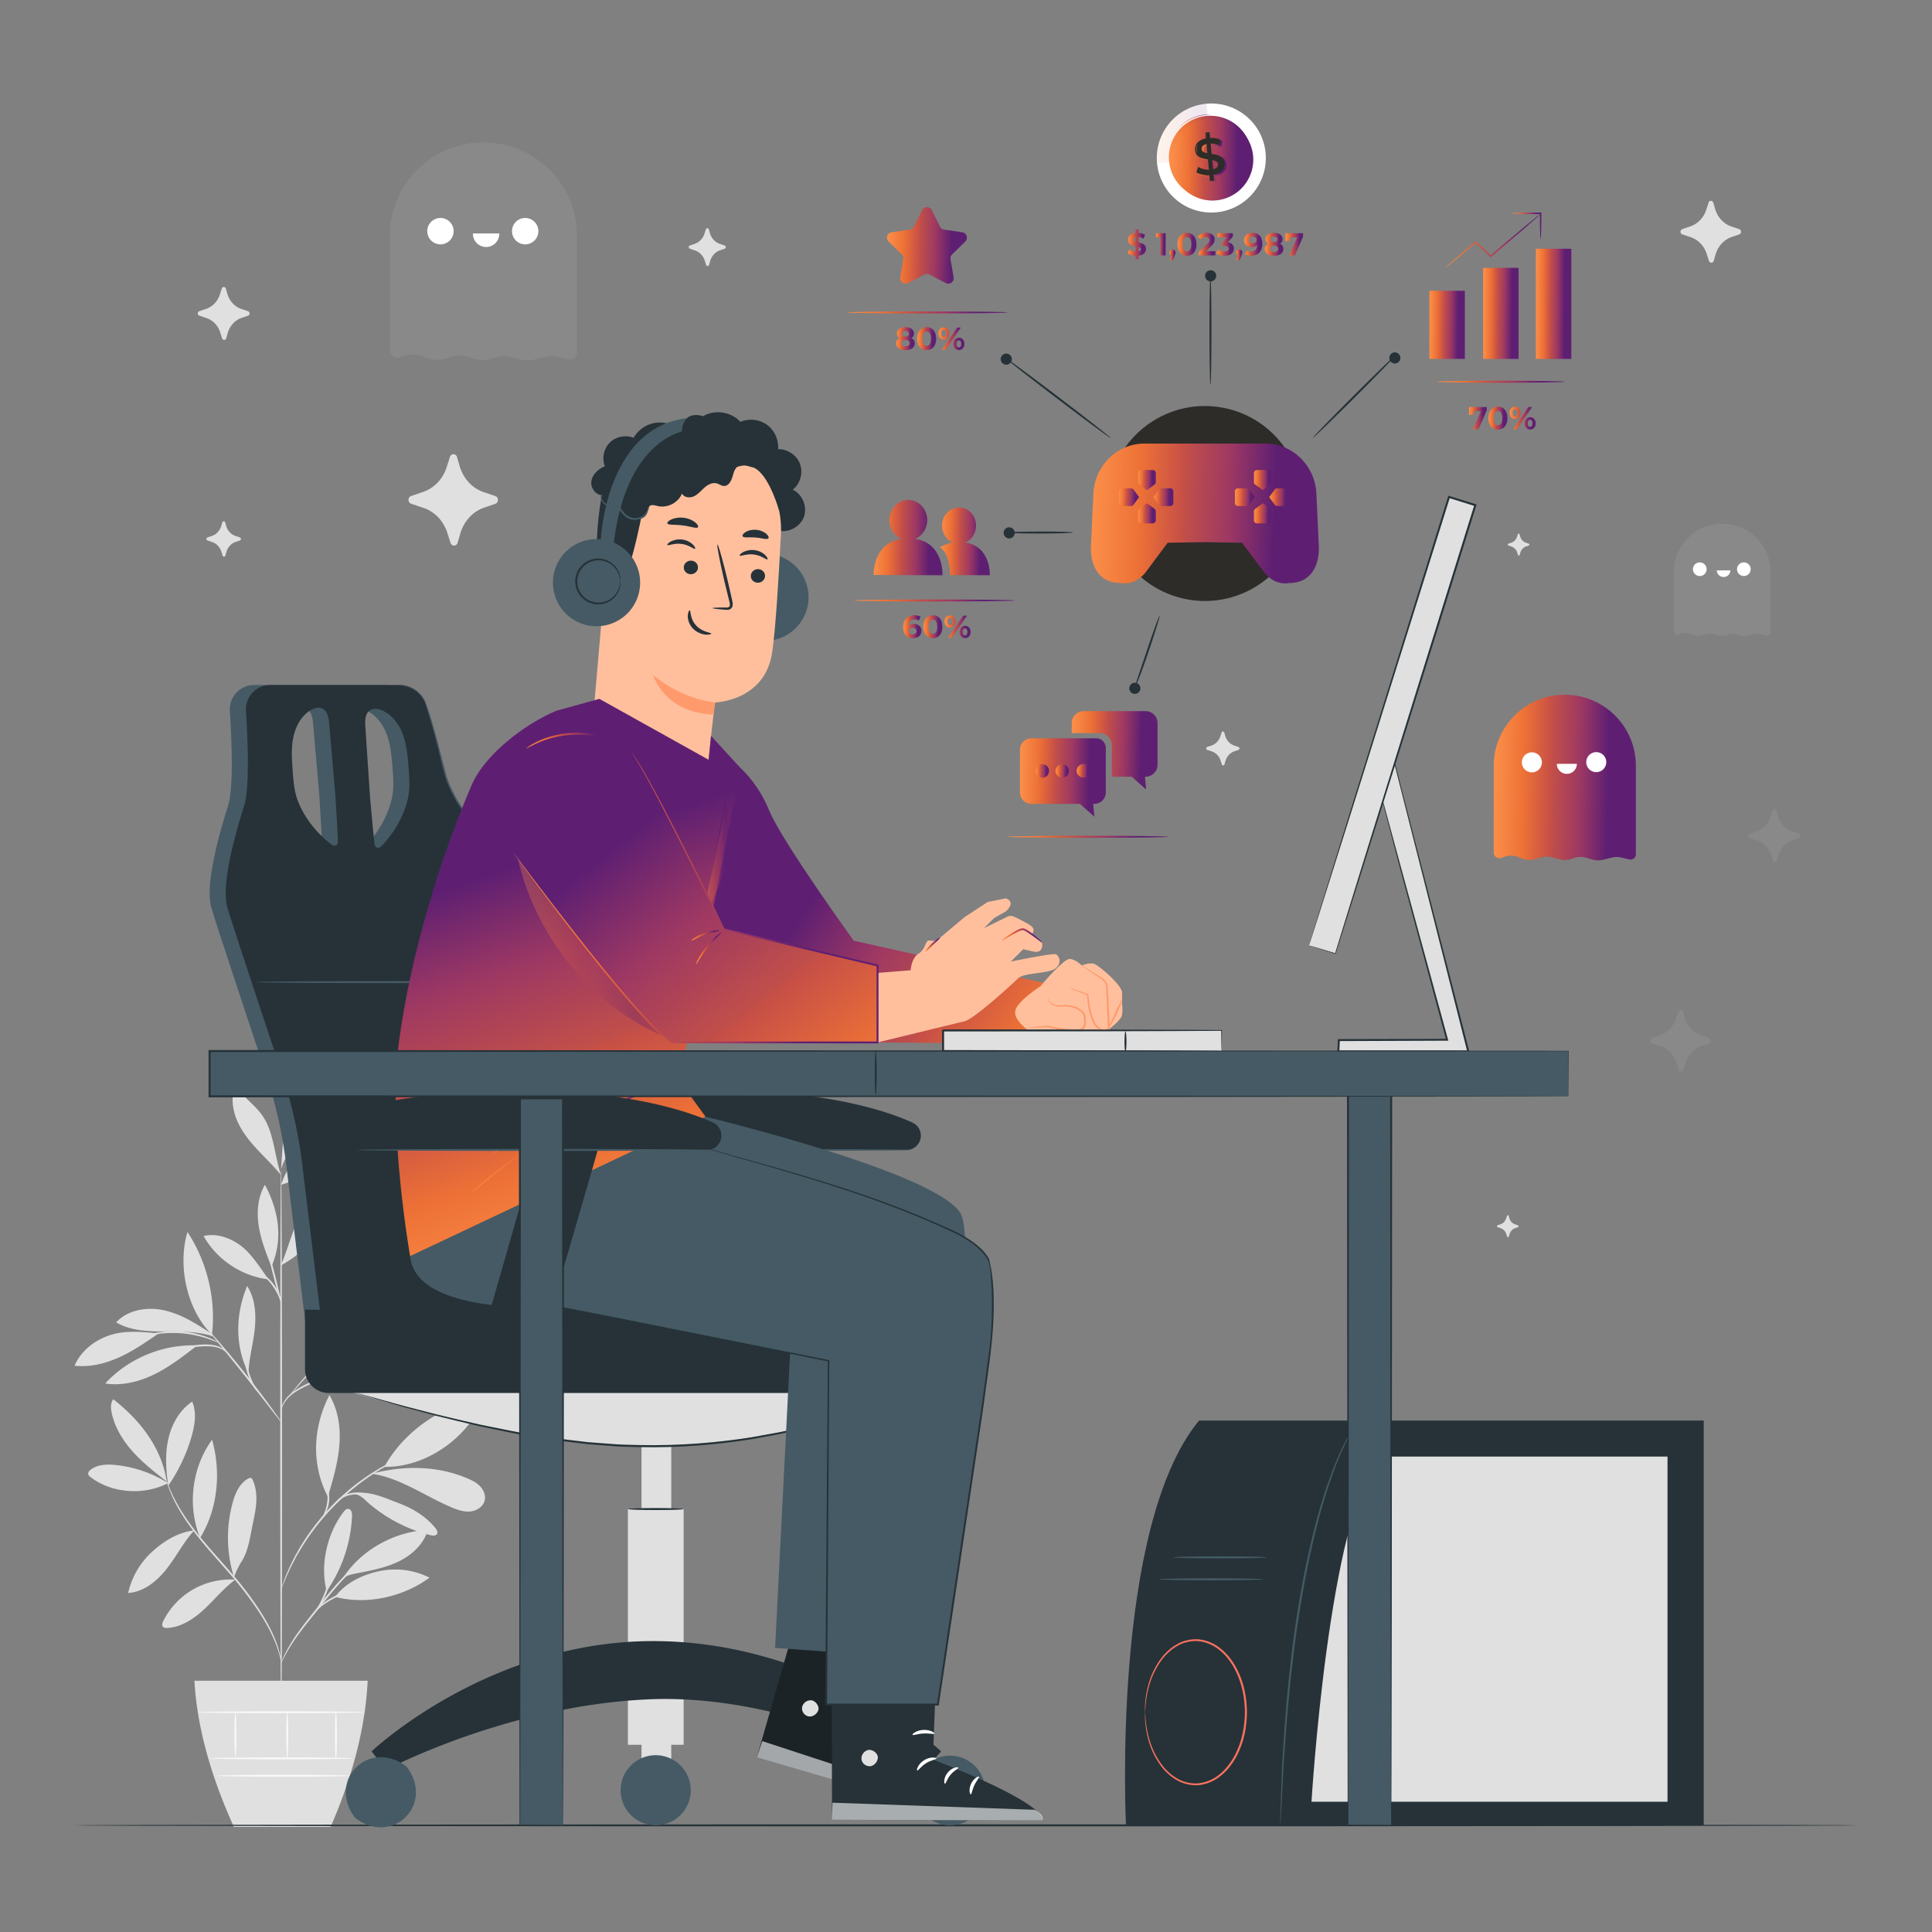 <svg xmlns="http://www.w3.org/2000/svg" width="332" height="332" fill="none" viewBox="0 0 332 332">
  <rect x="0" y="0" width="332" height="332" fill="#808080" stroke="none"/>
  <path fill="#E0E0E0" d="m210.379 125.873.168.579c.229.793.8 1.412 1.528 1.659l.751.255c.222.076.223.418.001.495l-.722.248c-.724.249-1.291.867-1.519 1.655l-.17.587c-.069.237-.377.243-.452.006l-.203-.638c-.243-.762-.805-1.354-1.513-1.592l-.801-.27c-.223-.075-.224-.419-.001-.494l.772-.264c.704-.24 1.261-.83 1.503-1.589l.205-.644c.076-.236.383-.232.453.007Z"/>
  <path fill="#E0E0E0" fill-opacity=".1" d="m97.642 61.74-1.675-.41a4.787 4.787 0 0 0-2.265-.003l-1.979.48a4.792 4.792 0 0 1-2.484-.062l-1.25-.37a4.786 4.786 0 0 0-3.047.112l-.196.074a4.787 4.787 0 0 1-2.951.14l-1.563-.427a4.786 4.786 0 0 0-2.596.021l-1.21.352a4.781 4.781 0 0 1-3.123-.155l-.622-.25a4.787 4.787 0 0 0-3.6.01l-.283.116a1.314 1.314 0 0 1-1.812-1.216V40.559c0-8.881 7.2-16.08 16.08-16.08 8.881 0 16.08 7.2 16.08 16.08v20a1.214 1.214 0 0 1-1.504 1.181Z"/>
  <path fill="#fff" d="M75.62 41.99a2.266 2.266 0 1 0 0-4.53 2.266 2.266 0 0 0 0 4.53Zm14.563 0a2.266 2.266 0 1 0 0-4.53 2.266 2.266 0 0 0 0 4.53Zm-8.915-1.877a2.266 2.266 0 1 0 4.53 0h-4.53Z"/>
  <path fill="#E0E0E0" d="m78.536 78.538.451 1.56c.618 2.13 2.153 3.796 4.111 4.46l2.02.685c.599.203.6 1.125.003 1.33l-1.941.668c-1.947.67-3.472 2.331-4.086 4.453l-.457 1.576c-.186.64-1.013.653-1.215.019l-.547-1.717c-.653-2.05-2.164-3.64-4.067-4.282l-2.156-.725c-.6-.202-.601-1.127-.002-1.331l2.075-.709c1.893-.646 3.393-2.231 4.044-4.273l.552-1.733c.202-.634 1.03-.621 1.215.02Zm-39.723-28.94.262.903c.357 1.233 1.246 2.198 2.38 2.582l1.169.396c.346.118.347.652.001.77l-1.124.387c-1.127.388-2.01 1.35-2.365 2.578l-.265.912a.362.362 0 0 1-.703.01l-.316-.993c-.379-1.187-1.253-2.107-2.355-2.478l-1.248-.42c-.347-.117-.348-.652 0-.77l1.2-.411c1.096-.374 1.965-1.292 2.342-2.474l.319-1.004a.362.362 0 0 1 .703.012Z"/>
  <path fill="#E0E0E0" fill-opacity=".1" d="m305.295 139.364.262.903c.357 1.233 1.246 2.197 2.38 2.582l1.169.396c.346.118.347.651.002.771l-1.125.386c-1.126.388-2.009 1.35-2.365 2.578l-.264.912c-.108.371-.586.378-.703.011l-.317-.994c-.378-1.188-1.252-2.108-2.355-2.479l-1.247-.42c-.347-.117-.349-.652-.002-.771l1.202-.41c1.096-.374 1.964-1.292 2.341-2.474l.319-1.003a.362.362 0 0 1 .703.012Z"/>
  <path fill="#E0E0E0" d="m121.804 39.416.188.646c.255.881.89 1.57 1.7 1.845l.836.284c.248.084.248.465.001.55l-.803.277c-.806.276-1.436.964-1.691 1.842l-.189.652a.259.259 0 0 1-.503.008l-.226-.71c-.27-.849-.895-1.507-1.683-1.772l-.892-.3c-.248-.084-.249-.466-.001-.551l.86-.293c.782-.268 1.403-.924 1.673-1.769l.228-.717a.258.258 0 0 1 .502.008ZM38.687 89.77l.174.603c.239.823.832 1.466 1.588 1.723l.78.265c.231.078.232.434 0 .514l-.749.258c-.752.259-1.341.9-1.578 1.72l-.177.609a.242.242 0 0 1-.47.007l-.21-.663c-.253-.793-.836-1.407-1.571-1.654l-.833-.28c-.232-.078-.233-.436 0-.515l.801-.273c.731-.25 1.311-.862 1.562-1.651l.213-.67a.241.241 0 0 1 .47.007Zm220.567 119.175.109.376c.149.514.519.915.991 1.075l.487.166c.144.049.145.271 0 .32l-.468.161c-.469.161-.836.562-.984 1.073l-.111.38a.15.15 0 0 1-.292.004l-.132-.413a1.577 1.577 0 0 0-.98-1.032l-.519-.175c-.145-.048-.145-.271-.001-.32l.5-.171c.456-.156.817-.538.974-1.03l.133-.418a.15.15 0 0 1 .293.004Z"/>
  <path fill="url(#a)" d="m279.971 147.69-1.273-.312a3.642 3.642 0 0 0-1.721-.002l-1.502.364a3.639 3.639 0 0 1-1.887-.047l-.949-.281a3.638 3.638 0 0 0-2.316.085l-.148.057a3.635 3.635 0 0 1-2.242.106l-1.187-.324a3.63 3.63 0 0 0-1.972.016l-.919.267a3.636 3.636 0 0 1-2.372-.118l-.472-.19a3.64 3.64 0 0 0-2.735.008l-.215.088a.998.998 0 0 1-1.375-.924v-14.882c0-6.746 5.468-12.214 12.214-12.214 6.745 0 12.214 5.468 12.214 12.214v15.192a.924.924 0 0 1-1.143.897Z"/>
  <path fill="#fff" d="M264.962 130.965a1.722 1.722 0 1 1-3.443-.001 1.722 1.722 0 0 1 3.443.001Zm9.343 1.721a1.72 1.72 0 1 0 .001-3.44 1.72 1.72 0 0 0-.001 3.44Zm-6.774-1.426a1.721 1.721 0 1 0 3.442 0h-3.442Z"/>
  <path fill="#E0E0E0" fill-opacity=".1" d="m303.495 109.209-.867-.212a2.475 2.475 0 0 0-1.173-.002l-1.024.248a2.468 2.468 0 0 1-1.285-.032l-.647-.191a2.47 2.47 0 0 0-1.577.058l-.102.038a2.47 2.47 0 0 1-1.527.072l-.809-.22a2.484 2.484 0 0 0-1.344.011l-.625.182a2.478 2.478 0 0 1-1.617-.08l-.322-.13a2.481 2.481 0 0 0-1.863.006l-.147.059a.68.68 0 0 1-.937-.629v-10.14a8.323 8.323 0 0 1 16.645 0v10.351a.63.63 0 0 1-.779.611Z"/>
  <path fill="#fff" d="M292.096 98.986a1.173 1.173 0 1 0 0-2.346 1.173 1.173 0 0 0 0 2.346Zm7.54 0a1.173 1.173 0 1 0-.001-2.345 1.173 1.173 0 0 0 .001 2.345Zm-4.616-.972a1.173 1.173 0 0 0 2.345 0h-2.345Z"/>
  <path fill="#E0E0E0" d="m261.118 91.809.109.375c.148.514.518.915.99 1.076l.487.165c.144.049.145.27.001.32l-.468.162c-.47.161-.837.562-.985 1.073l-.11.38a.15.15 0 0 1-.293.004l-.132-.413a1.576 1.576 0 0 0-.98-1.032l-.519-.175c-.145-.048-.145-.271-.001-.32l.5-.171c.457-.156.818-.538.974-1.03l.133-.418a.151.151 0 0 1 .294.004Z"/>
  <path fill="#E0E0E0" fill-opacity=".1" d="m289.225 173.845.306 1.055c.417 1.443 1.456 2.57 2.782 3.02l1.367.464c.405.137.406.761.002.9l-1.314.452c-1.318.454-2.35 1.578-2.766 3.014l-.309 1.067c-.126.433-.685.442-.822.013l-.37-1.162c-.442-1.389-1.465-2.464-2.753-2.899l-1.459-.491c-.406-.137-.407-.762-.002-.901l1.405-.48c1.282-.438 2.296-1.511 2.737-2.892l.374-1.173c.136-.428.696-.42.822.013Z"/>
  <path fill="#E0E0E0" d="m294.424 34.84.306 1.054c.417 1.443 1.457 2.57 2.782 3.02l1.367.464c.405.137.407.76.002.9l-1.314.452c-1.317.454-2.35 1.578-2.765 3.014l-.31 1.067a.423.423 0 0 1-.822.013l-.37-1.162c-.442-1.389-1.465-2.464-2.753-2.898l-1.459-.492c-.406-.137-.407-.762-.002-.9l1.406-.48c1.281-.438 2.296-1.51 2.737-2.893l.373-1.172c.136-.43.696-.42.822.012ZM28.891 254.856a21.066 21.066 0 0 0-9.021-3.105c-1.475-.152-3.085-.108-4.268.785-.25.189-.496.469-.44.779.042.227.234.393.417.533 3.672 2.8 9.224 3.153 13.312 1.008Zm-.232-.257c-2.043-1.594-4.097-3.199-5.827-5.127-1.73-1.928-3.136-4.218-3.653-6.756-.157-.77-.206-1.649.289-2.261 4.644 3.628 8.293 8.319 9.19 14.144Z"/>
  <path fill="#E0E0E0" d="M28.843 254.821c-.35-2.541-.476-5.153.108-7.651.583-2.498 1.942-4.888 4.075-6.313.802 1.876.457 4.038-.108 5.998a29.153 29.153 0 0 1-4.04 8.508m4.515 7.614c-2.764.336-5.171 1.792-7.235 3.662a13.688 13.688 0 0 0-4.139 7.104c2.712-.168 5.012-2.08 6.68-4.223 1.668-2.144 2.824-4.496 4.656-6.502m1.03 1.263c-2.227-5.484-1.42-12.092 2.06-16.879 1.575 5.601.997 11.928-2.06 16.879Zm6.015 7.165a12.99 12.99 0 0 0-7.237 1.696 12.997 12.997 0 0 0-5.101 5.406c-.153.306-.288.694-.083.968.178.238.522.259.818.24 2.432-.157 4.586-1.62 6.364-3.286 1.779-1.666 3.328-3.59 5.292-5.031m-.244-.383a22.97 22.97 0 0 1-.23-12.835c.453-1.652 1.212-3.392 2.74-4.167.13-.066.282-.125.419-.074.13.049.205.182.265.307.544 1.136.702 2.425.646 3.683-.056 1.257-.317 2.496-.577 3.727-.482 2.279-.737 4.727-1.987 6.692-.297.466-.558.97-.794 1.47s-.239.676-.456 1.073m15.901 2.495c-1.18-4.488.072-9.929 2.9-13.608.209-.271.484-.561.825-.53.52.049.656.743.633 1.265a24.59 24.59 0 0 1-4.358 12.873Zm1.432.983c5.453 1.418 11.708.039 16.243-3.304a13.15 13.15 0 0 0-8.793-1.079c-2.937.671-5.622 1.987-7.45 4.383Zm1.212-2.986c3.053-4.979 8.907-8.228 14.74-8.524-.671 2.373-2.62 4.217-4.82 5.331-2.2 1.114-4.656 1.6-7.077 2.07-.941.182-2.233.383-2.844 1.123Zm-2.343-14.501c.827-2.833 1.658-5.691 1.885-8.633.227-2.942-.193-6.014-1.72-8.54-2.852 5.52-3.141 11.969-.251 17.469m9.69-5.152c3.336-6.063 10.141-10.906 17.028-11.585-2.657 6.615-9.902 11.727-17.028 11.585Zm-2.1 1.189c4.975.758 9.213 3.935 13.863 5.861.994.412 2.067.741 3.134.601 1.067-.14 2.12-.856 2.359-1.905.199-.872-.198-1.796-.823-2.435-.626-.638-1.452-1.037-2.276-1.381-5.064-2.108-10.494-2.16-15.828-.882"/>
  <path fill="#E0E0E0" d="M61.06 256.744c1.127.322 1.512.905 2.404 1.665a25.92 25.92 0 0 0 10.511 5.4c.402.1.929.14 1.128-.223.174-.317-.047-.7-.272-.983-1.616-2.022-3.92-3.405-6.347-4.308-2.426-.904-4.528-1.992-7.423-1.759m-3.246-20.865c4.044 3.776 9.743 5.715 15.252 5.189.25-.024.523-.063.694-.249.384-.417-.077-1.062-.524-1.411-4.484-3.496-9.916-4.946-15.422-3.529Z"/>
  <path fill="#E0E0E0" d="M61.664 234.261c5.347-4.009 12.68-5.219 19.032-3.14-2.397 2.362-5.723 3.633-9.07 3.981-3.347.349-6.698-.022-9.962-.841Zm-1.529-9.683c-.44-4.476-.154-8.009-.465-12.506-.025-.359-.102-.791-.438-.921-.468-.18-.858.395-1.012.873-1.332 4.145-.604 8.899 1.909 12.456"/>
  <path fill="#E0E0E0" d="M59.81 225.072c3.034-1.876 5.31-4.326 7.415-7.206 1.464-2.004 2.699-4.404 2.366-6.863-2.057-.041-4.011 1.093-5.348 2.656-1.338 1.562-2.133 3.516-2.727 5.485-.593 1.968-1.009 3.992-1.706 5.928Zm7.287-2.022a59.786 59.786 0 0 0 18.246-10.759c-2.18-.878-4.675-.352-6.854.528-4.979 2.009-9.046 5.401-11.487 10.183m-5.142 4.516c3.368.369 6.789.608 10.13.049 3.285-.549 6.39-1.851 9.459-3.142.254-.107.53-.236.642-.488.121-.275-.007-.609-.23-.81-.222-.201-.518-.297-.807-.378-3.336-.933-6.938-.496-10.221.611-3.283 1.108-5.975 2.423-8.974 4.158Zm-19.23 8.305c-2.299-4.639-2.15-10.052-.164-14.833 1.398 2.13 1.568 4.841 1.313 7.375-.256 2.534-1.027 5.142-1.077 7.689m-9.252-4.863c-5.739-.11-11.478 2.335-15.374 6.548 2.864.45 5.813-.288 8.418-1.56 2.605-1.272 4.92-3.056 7.213-4.828m-6.431-2.219c-2.807-.228-5.508-.575-8.207.251-2.698.827-5.154 2.705-6.254 5.304 2.625.296 5.287-.363 7.693-1.453 2.407-1.09 4.594-2.6 6.768-4.102Zm9.138.093c-2.525-1.655-5.118-3.339-8.057-4.025-2.94-.685-6.348-.179-8.398 2.037 2.38 1.397 5.268 1.562 8.027 1.56 2.76-.002 6.142-.034 8.744.887"/>
  <path fill="#E0E0E0" d="M36.43 229.356c-4.316-4.239-5.953-11.854-4.216-17.649 3.393 5.155 4.913 11.516 4.217 17.649ZM48.3 217.35c.815-1.892 1.388-3.879 2.118-5.805.73-1.927 1.638-3.823 3.018-5.352 1.38-1.53 3.289-2.669 5.347-2.771-1.288 5.832-5.162 11.044-10.377 13.958m-2.256 2.468c-1.346-1.855-2.903-4.372-4.73-5.756-1.828-1.384-4.206-2.222-6.436-1.691 2.268 4.054 6.553 6.911 11.167 7.447Zm.43-2.347c-.883-2.244-1.772-4.512-2.13-6.897-.357-2.385-.139-4.932 1.08-7.012 2.37 4.479 3.133 9.287 1.17 13.959m1.62-13.958c1.342-4.441 5.409-7.71 9.798-9.21.553-.189 1.14-.347 1.718-.258.578.09 1.145.485 1.266 1.057.16.755-.464 1.432-1.05 1.934a33.348 33.348 0 0 1-11.732 6.477Zm.048-3.631c.17-2.863.35-5.768 1.28-8.48.931-2.713 2.726-5.258 5.337-6.445.444 2.892-.832 5.768-2.37 8.257-1.54 2.488-3.394 4.837-4.318 7.613m0 1.024c-1.11-3.236-1.223-7.346-3.161-10.165-1.355-1.971-3.524-3.314-4.692-5.401-.775 1.95-.538 4.196.273 6.131.81 1.935 2.15 3.601 3.585 5.132 1.434 1.531 2.662 2.683 3.995 4.303Z"/>
  <path fill="#E0E0E0" d="M48.321 297.233c-.086 0-.16-21.588-.166-48.212-.006-26.633.059-48.216.145-48.216s.16 21.583.167 48.216c.006 26.624-.06 48.212-.146 48.212Z"/>
  <path fill="#E0E0E0" d="M67.186 232.566c.006.021-.284.128-.812.305l-2.233.754a130.35 130.35 0 0 0-7.279 2.721c-2.78 1.193-5.403 2.162-6.896 3.455-.746.639-1.174 1.329-1.386 1.833-.215.507-.252.817-.28.812-.011-.002-.008-.079.008-.227.025-.145.063-.362.16-.628.181-.533.597-1.271 1.352-1.955.75-.684 1.795-1.299 2.992-1.858a90.58 90.58 0 0 1 3.932-1.72 90.247 90.247 0 0 1 7.328-2.643 59.762 59.762 0 0 1 2.267-.66c.54-.141.84-.209.847-.189Z"/>
  <path fill="#E0E0E0" d="M73.368 217.38c.007.008-.072.091-.228.243l-.692.65-2.586 2.35-8.608 7.663c-3.36 2.991-6.264 5.849-8.276 8a95.924 95.924 0 0 0-2.343 2.587l-.625.714c-.145.162-.225.244-.234.237-.009-.007.056-.102.185-.276.13-.173.32-.432.58-.752a57.25 57.25 0 0 1 2.274-2.658c1.976-2.196 4.864-5.087 8.23-8.084 3.372-2.984 6.44-5.664 8.67-7.597l2.651-2.275.732-.607c.17-.136.263-.203.27-.195Z"/>
  <path fill="#E0E0E0" d="M57.63 231.323c-.088-.039.614-1.66 1.314-3.709.706-2.049 1.038-3.779 1.127-3.764.082.008-.117 1.789-.831 3.864a25.069 25.069 0 0 1-1.046 2.594c-.305.647-.525 1.032-.563 1.015Zm-9.288 13.069c-.017.013-.2-.202-.518-.601l-1.326-1.7a585.267 585.267 0 0 0-4.38-5.604 565.286 565.286 0 0 0-4.464-5.539c-.542-.67-.997-1.233-1.355-1.678-.317-.399-.484-.626-.468-.64.017-.014.215.186.56.561.346.375.835.927 1.432 1.615a171.233 171.233 0 0 1 4.54 5.487 169.062 169.062 0 0 1 4.312 5.666c.535.737.962 1.339 1.248 1.761.286.42.437.659.42.672Z"/>
  <path fill="#E0E0E0" d="M44.202 239.081c-.052.055-1.155-1.254-1.733-3.244-.427-1.402-.446-2.685-.394-3.271l.139.011c-.062.251-.107.382-.132.378-.025-.004-.026-.143-.005-.4l.138.011c.05.582.139 1.82.553 3.182.558 1.928 1.517 3.28 1.434 3.333Zm-5.339-6.715c-.04.043-.395-.405-1.21-.703-.808-.313-2.024-.381-3.359-.267-1.336.098-2.53.336-3.382.546-.854.211-1.376.377-1.392.334-.014-.037.483-.278 1.332-.547a15.526 15.526 0 0 1 3.419-.645c1.35-.117 2.63-.012 3.465.374.847.376 1.155.901 1.127.908Zm-1.267-1.628c-.024.049-.704-.282-1.854-.675a19.106 19.106 0 0 0-4.624-.952 19.16 19.16 0 0 0-4.717.239c-1.195.214-1.918.438-1.934.387-.007-.021.168-.094.491-.209a11.45 11.45 0 0 1 1.4-.393c1.197-.275 2.904-.475 4.784-.335 1.877.146 3.535.603 4.676 1.056.572.225 1.024.433 1.324.601.302.163.463.262.454.281Zm10.704-6.886c-.084.021-.69-2.081-1.353-4.696-.663-2.615-1.132-4.752-1.049-4.773.084-.021.689 2.081 1.352 4.696.663 2.615 1.132 4.752 1.05 4.773Z"/>
  <path fill="#E0E0E0" d="M48.387 223.852c-.093.03-.482-1.375-1.499-2.812-.989-1.467-2.252-2.203-2.205-2.275.017-.033.364.095.851.439.488.339 1.09.914 1.61 1.657 1.055 1.495 1.318 2.985 1.243 2.991Zm-.067 61.872c-.034.005-.097-.519-.34-1.436-.24-.917-.694-2.217-1.443-3.737-1.492-3.048-4.206-6.913-7.654-10.784-1.71-1.952-3.367-3.794-4.774-5.558-1.41-1.76-2.568-3.438-3.414-4.923-.848-1.483-1.4-2.756-1.723-3.653a14.774 14.774 0 0 1-.338-1.046c-.069-.241-.1-.369-.09-.372.029-.009.185.494.541 1.374.355.88.935 2.128 1.8 3.586.864 1.459 2.033 3.112 3.447 4.855 1.413 1.745 3.073 3.577 4.785 5.532 3.458 3.881 6.165 7.795 7.618 10.892.73 1.547 1.156 2.871 1.362 3.804.1.468.167.832.191 1.083.032.25.043.381.032.383Z"/>
  <path fill="#E0E0E0" d="M65.368 266.467c.01.023-.316.188-.893.501-.573.322-1.385.818-2.317 1.532-.932.713-1.973 1.65-3.043 2.776-1.069 1.128-2.169 2.439-3.291 3.843-2.245 2.818-4.346 5.31-5.603 7.3a29.71 29.71 0 0 0-1.407 2.403c-.306.583-.47.91-.492.9-.01-.005.019-.092.083-.254.067-.16.157-.401.3-.699.273-.603.71-1.458 1.33-2.467 1.22-2.038 3.304-4.565 5.545-7.378 1.126-1.407 2.24-2.72 3.328-3.846 1.09-1.125 2.16-2.056 3.118-2.754a16.31 16.31 0 0 1 2.394-1.463c.296-.149.537-.24.697-.309.16-.066.247-.095.251-.085Z"/>
  <path fill="#E0E0E0" d="M65.704 272.714c.004.046-.722.134-1.889.275-1.163.15-2.782.344-4.479.881-1.69.551-3.094 1.39-4.01 2.105-.924.714-1.36 1.305-1.403 1.271-.015-.011.076-.172.28-.435.202-.265.533-.618.984-1.007.9-.776 2.319-1.665 4.054-2.23 1.737-.55 3.379-.71 4.552-.805 1.178-.085 1.907-.095 1.91-.055Z"/>
  <path fill="#E0E0E0" d="M54.473 276.562c-.099-.056.752-1.356 1.413-3.104.62-1.765.764-3.312.875-3.294.041.005.039.392-.03 1.013a10.892 10.892 0 0 1-.552 2.388c-.33.905-.763 1.662-1.095 2.189-.337.526-.576.83-.611.808Zm16.417-26.865c.005.01-.1.065-.302.161l-.887.403c-.389.166-.86.378-1.392.658-.534.275-1.156.559-1.804.949l-1.03.585c-.358.205-.711.45-1.087.685-.76.461-1.52 1.028-2.333 1.607a43.902 43.902 0 0 0-4.868 4.282 43.871 43.871 0 0 0-4.114 5.014c-.551.831-1.092 1.611-1.527 2.386-.222.384-.454.746-.647 1.11l-.55 1.049c-.368.662-.63 1.293-.886 1.836-.263.541-.457 1.02-.61 1.413l-.373.901c-.088.205-.14.311-.15.307-.01-.003.021-.116.09-.328l.32-.924c.136-.402.316-.89.563-1.44.243-.551.492-1.194.849-1.865l.536-1.066c.188-.369.416-.736.635-1.125.428-.786.964-1.576 1.514-2.418a41.915 41.915 0 0 1 4.126-5.067 41.867 41.867 0 0 1 4.922-4.296c.823-.577 1.594-1.14 2.365-1.595.382-.233.74-.473 1.103-.674l1.046-.572c.66-.379 1.292-.651 1.835-.912a16.35 16.35 0 0 1 1.42-.613l.912-.349c.209-.077.32-.112.325-.102Z"/>
  <path fill="#E0E0E0" d="M57.398 258.738c-.028-.004.122-.528.741-1.105.604-.575 1.706-1.108 2.99-1.146 1.278-.034 2.387.324 3.145.614.761.299 1.204.542 1.19.577-.019.044-.493-.127-1.262-.369-.767-.235-1.852-.544-3.063-.511-1.208.037-2.25.503-2.856 1.002-.618.499-.836.968-.886.938Zm-2.014 2.084c-.086-.048.675-1.163.848-2.761.2-1.596-.285-2.857-.19-2.883.034-.014.204.28.35.804.148.523.246 1.284.15 2.115a5.655 5.655 0 0 1-.632 2.023c-.264.478-.496.724-.526.702ZM33.41 288.818c.466 8.251 2.952 16.641 6.775 25.123h16.628c3.647-8.398 5.961-16.775 6.373-25.123H33.41Z"/>
  <path fill="#FAFAFA" d="M60.489 302.166c0 .086-5.475.156-12.228.156-6.754 0-12.228-.07-12.228-.156 0-.087 5.474-.156 12.228-.156 6.753 0 12.228.069 12.228.156Zm-.371 2.986c0 .086-5.133.156-11.463.156-6.331 0-11.464-.07-11.464-.156s5.132-.156 11.464-.156c6.33 0 11.463.07 11.463.156Zm-19.661-10.92c.086 0 .156 1.716.156 3.83 0 2.116-.07 3.831-.156 3.831-.087 0-.156-1.714-.156-3.831 0-2.114.07-3.83.156-3.83Z"/>
  <path fill="#FAFAFA" d="M49.365 294.232c.086 0 .156 1.777.156 3.966 0 2.192-.07 3.967-.156 3.967s-.156-1.775-.156-3.967c0-2.189.07-3.966.156-3.966Zm8.363-.064c.087 0 .156 1.811.156 4.046 0 2.235-.07 4.045-.156 4.045s-.156-1.81-.156-4.045.07-4.046.156-4.046Z"/>
  <path fill="#FAFAFA" d="M62.662 294.234c0 .086-6.422.156-14.341.156-7.922 0-14.343-.07-14.343-.156s6.42-.156 14.343-.156c7.92 0 14.341.071 14.341.156Z"/>
  <path fill="#263238" d="M319.616 313.673c0 .095-68.782.172-153.61.172-84.857 0-153.625-.077-153.625-.172 0-.096 68.768-.173 153.625-.173 84.828 0 153.61.077 153.61.173ZM240.077 60.798c.068.068-3.125 3.362-7.129 7.358-4.006 3.996-7.307 7.18-7.375 7.113-.067-.068 3.124-3.361 7.13-7.358 4.005-3.996 7.306-7.18 7.374-7.113Zm-32.068 5.337c-.096 0-.173-4.184-.173-9.345 0-5.161.077-9.345.173-9.345.095 0 .172 4.184.172 9.345 0 5.16-.077 9.345-.172 9.345Zm-23.622 25.37c0 .095-2.531.175-5.653.179-3.123.003-5.653-.071-5.654-.167 0-.095 2.531-.175 5.653-.179 3.122-.004 5.653.071 5.654.167Z"/>
  <path fill="#263238" d="M208.008 48.352a.956.956 0 1 0 0-1.911.956.956 0 0 0 0 1.911Zm31.647 14.112a.956.956 0 1 0-.001-1.911.956.956 0 0 0 .001 1.91Zm-43.683 55.822a.956.956 0 1 1-1.912-.002.956.956 0 0 1 1.912.002ZM172.77 61.507c.058-.076 4.155 2.943 9.149 6.742 4.997 3.801 8.999 6.943 8.941 7.019-.058.076-4.153-2.942-9.15-6.743-4.994-3.8-8.998-6.941-8.94-7.018Z"/>
  <path fill="#263238" d="M171.967 61.717a.955.955 0 1 0 1.91.002.955.955 0 0 0-1.91-.002Zm2.146 30.512a.956.956 0 1 1-1.353-1.35.956.956 0 0 1 1.353 1.35Zm25.175 13.537c.045.015-.149.719-.495 1.845a168.005 168.005 0 0 1-1.421 4.379 98.889 98.889 0 0 1-1.561 4.334c-.429 1.1-.753 1.757-.796 1.739-.045-.019.197-.704.567-1.823l1.463-4.361a194.68 194.68 0 0 1 1.517-4.346c.405-1.106.681-1.782.726-1.767Z"/>
  <path fill="#2E2C29" d="M223.363 90.332c2.103-9.008-3.496-18.016-12.505-20.119-9.008-2.103-18.016 3.496-20.119 12.504-2.103 9.01 3.496 18.017 12.504 20.12 9.009 2.103 18.017-3.496 20.12-12.505Z"/>
  <path fill="url(#b)" d="m226.64 94.013-.425-9.168c-.224-4.826-4.076-8.62-8.752-8.62h-20.822c-4.676 0-8.528 3.794-8.752 8.62l-.425 9.168s-.412 6.178 5.155 6.178c0 0 2.577.639 4.536-2.237l3.505-4.687 6.392-.106 6.392.106 3.505 4.687c1.959 2.876 4.536 2.237 4.536 2.237 5.567 0 5.155-6.178 5.155-6.178Z"/>
  <path fill="url(#c)" d="M195.566 81.301v1.543c0 .175.087.339.233.436l1.293.95 1.33-.982c.123-.1.195-.25.195-.409v-1.546a.527.527 0 0 0-.528-.525l-1.999.007a.527.527 0 0 0-.524.526Z"/>
  <path fill="url(#d)" d="M198.617 89.41v-1.544a.525.525 0 0 0-.233-.436l-1.292-.95-1.33.983a.524.524 0 0 0-.196.408v1.546c0 .29.237.526.528.526l1.999-.008a.526.526 0 0 0 .524-.526Z"/>
  <path fill="url(#e)" d="M192.819 86.959h1.542a.527.527 0 0 0 .437-.233l.949-1.293-.982-1.33a.522.522 0 0 0-.408-.195h-1.546a.526.526 0 0 0-.526.528l.008 1.999c.001.29.237.524.526.524Z"/>
  <path fill="url(#f)" d="M201.103 83.908h-1.543a.528.528 0 0 0-.436.232l-.95 1.293.982 1.33c.099.123.25.195.408.195h1.546a.526.526 0 0 0 .526-.528l-.008-1.999a.524.524 0 0 0-.525-.523Z"/>
  <path fill="url(#g)" d="M215.48 81.301v1.543c0 .175.087.339.232.436l1.293.95 1.33-.982c.124-.1.195-.25.195-.409v-1.546a.526.526 0 0 0-.528-.525l-1.998.007a.526.526 0 0 0-.524.526Z"/>
  <path fill="url(#h)" d="M218.53 89.41v-1.544a.526.526 0 0 0-.232-.436l-1.292-.95-1.33.983a.524.524 0 0 0-.196.408v1.546c0 .29.237.526.528.526l1.999-.008a.525.525 0 0 0 .523-.526Z"/>
  <path fill="url(#i)" d="M212.734 86.959h1.543a.529.529 0 0 0 .437-.233l.949-1.293-.982-1.33a.522.522 0 0 0-.408-.195h-1.546a.527.527 0 0 0-.526.528l.008 1.999c.001.29.236.524.525.524Z"/>
  <path fill="url(#j)" d="M221.017 83.908h-1.543a.53.53 0 0 0-.437.232l-.949 1.293.982 1.33c.1.123.25.195.408.195h1.546a.526.526 0 0 0 .526-.528l-.008-1.999a.525.525 0 0 0-.525-.523Z"/>
  <path fill="#fff" d="M217.482 26.283a9.365 9.365 0 0 1-8.452 10.2 9.366 9.366 0 0 1-10.199-8.453 9.366 9.366 0 0 1 8.452-10.2c5.15-.481 9.717 3.302 10.199 8.453Z"/>
  <path fill="url(#k)" d="M207.283 17.832a9.366 9.366 0 0 0-8.452 10.2s6.58-.321 7.909-3.108c1.329-2.787.543-7.092.543-7.092Z" opacity=".1"/>
  <path fill="url(#l)" d="M215.084 26.357a7.12 7.12 0 1 1-14.18 1.328 7.12 7.12 0 0 1 14.18-1.328Z"/>
  <path fill="url(#m)" d="M215.084 26.357a7.12 7.12 0 1 1-14.18 1.328 7.12 7.12 0 0 1 14.18-1.328Z" opacity=".2"/>
  <path fill="url(#n)" d="M215.315 26.634a7.026 7.026 0 1 1-13.988 1.308 7.026 7.026 0 0 1 13.988-1.308Z"/>
  <path fill="url(#o)" d="M215.315 26.634a7.026 7.026 0 1 1-13.988 1.308 7.026 7.026 0 0 1 13.988-1.308Z" opacity=".2"/>
  <path fill="url(#p)" d="m208.539 26.659-.167-1.79h.008c.314.006.644.06.974.158.279.113.472.24.472.24l.019-.059.216-.67.05-.154-.35-.305-.147.084c-.41-.16-.87-.271-1.331-.253l-.093-.985-.329-.218.023.247-.42.04.094 1.001c-1.371.262-1.953 1.113-1.868 2.017.115 1.233 1.2 1.453 2.207 1.6l.166 1.774c-.68 0-1.369-.194-1.837-.508l-.314.933c.498.355 1.367.56 2.241.532l.069.743-.345.039.368.202.727-.068-.093-.993c1.378-.272 1.97-1.115 1.886-2.02-.118-1.23-1.219-1.44-2.226-1.587Zm-.744-.119c-.529-.102-.929-.261-.968-.687-.037-.39.199-.734.82-.89l.148 1.577Zm.992 2.76-.147-1.569c.546.101.955.269.996.703.035.381-.211.708-.849.867Z"/>
  <path fill="url(#q)" d="m208.539 26.659-.167-1.79h.008c.314.006.644.06.974.158.279.113.472.24.472.24l.019-.059.216-.67.05-.154-.35-.305-.147.084c-.41-.16-.87-.271-1.331-.253l-.093-.985-.329-.218.023.247-.42.04.094 1.001c-1.371.262-1.953 1.113-1.868 2.017.115 1.233 1.2 1.453 2.207 1.6l.166 1.774c-.68 0-1.369-.194-1.837-.508l-.314.933c.498.355 1.367.56 2.241.532l.069.743-.345.039.368.202.727-.068-.093-.993c1.378-.272 1.97-1.115 1.886-2.02-.118-1.23-1.219-1.44-2.226-1.587Zm-.744-.119c-.529-.102-.929-.261-.968-.687-.037-.39.199-.734.82-.89l.148 1.577Zm.992 2.76-.147-1.569c.546.101.955.269.996.703.035.381-.211.708-.849.867Z" opacity=".3"/>
  <path fill="#2E2C29" d="m208.557 30.053.093.993-.727.069-.093-.984c-.874.027-1.743-.177-2.241-.533l.315-.933c.467.314 1.157.509 1.837.508l-.166-1.774c-1.007-.147-2.092-.367-2.208-1.6-.085-.904.498-1.755 1.869-2.018l-.094-1.002.727-.068.093.984c.659-.026 1.342.107 1.85.372l-.279.93a3.688 3.688 0 0 0-1.482-.345l.168 1.792c1.007.147 2.109.357 2.225 1.59.083.904-.508 1.747-1.887 2.019Zm-1.083-3.727-.148-1.579c-.62.157-.856.501-.82.892.04.425.44.584.968.687Zm1.842 1.893c-.041-.434-.451-.601-.996-.702l.146 1.57c.638-.159.885-.486.85-.867Z"/>
  <path fill="url(#r)" d="M206.04 26.481c-.003.006-.106-.046-.225-.185a1.128 1.128 0 0 1-.263-.652c-.015-.283.084-.53.186-.678.102-.151.198-.216.202-.21.009.009-.073.085-.16.236a1.177 1.177 0 0 0-.158.648c.015.264.127.487.231.625.105.14.194.207.187.216Z"/>
  <path fill="url(#s)" d="M207.372 23.616c-.019.002-.047-.127-.062-.288-.015-.16-.012-.293.007-.295.02-.002.048.128.063.288.014.162.011.294-.008.295Z"/>
  <path fill="url(#t)" d="M207.956 19.69c0 .004-.081.008-.228.012-.074 0-.164.002-.268.011-.104.008-.223.011-.353.029-.131.014-.274.03-.425.057-.153.022-.313.059-.483.095-.336.08-.702.19-1.074.338-.371.15-.711.324-1.011.498-.147.092-.289.175-.414.266a5.58 5.58 0 0 0-.347.252c-.106.077-.194.157-.275.223a3.702 3.702 0 0 0-.201.177 1.46 1.46 0 0 1-.174.15 1.523 1.523 0 0 1 .155-.17 2.87 2.87 0 0 1 .194-.185c.078-.07.165-.152.27-.233a4.99 4.99 0 0 1 .345-.26c.125-.094.267-.18.414-.274a7.53 7.53 0 0 1 1.017-.508 7.58 7.58 0 0 1 1.087-.336c.171-.035.334-.07.488-.09.153-.024.297-.038.429-.048.132-.015.251-.015.356-.019.105-.005.195-.003.269 0 .148.004.229.01.229.014Z"/>
  <path fill="url(#u)" d="M196.607 43.54c-.218.212-.533.345-.943.395v.61h-.545v-.594a2.978 2.978 0 0 1-.768-.141 1.954 1.954 0 0 1-.589-.295l.3-.665a2.185 2.185 0 0 0 1.056.387v-.91a4.054 4.054 0 0 1-.653-.207 1.157 1.157 0 0 1-.448-.336c-.12-.147-.18-.342-.18-.585 0-.302.11-.56.33-.777.22-.217.537-.348.951-.395v-.605h.545v.594c.447.037.816.148 1.107.332l-.273.67a2.174 2.174 0 0 0-.834-.283v.927c.255.058.47.125.646.199.177.074.325.185.445.332.12.147.18.341.18.58 0 .299-.109.554-.327.767Zm-1.788-2.161c.07.058.17.107.3.147v-.774a.59.59 0 0 0-.305.155.352.352 0 0 0-.098.249c0 .09.034.164.103.223Zm1.14 1.694a.317.317 0 0 0 .098-.234.284.284 0 0 0-.101-.224.88.88 0 0 0-.291-.152v.752a.587.587 0 0 0 .294-.142Z"/>
  <path fill="url(#v)" d="M200.313 40.076v3.816h-.882v-3.107h-.763v-.709h1.645Z"/>
  <path fill="url(#w)" d="M201.86 43.022a.508.508 0 0 1 .148.378c0 .073-.01.146-.028.218a2.266 2.266 0 0 1-.12.327l-.311.785h-.539l.239-.866a.45.45 0 0 1-.215-.178.524.524 0 0 1-.079-.286.502.502 0 0 1 .529-.523c.153 0 .278.048.376.145Z"/>
  <path fill="url(#x)" d="M203.126 43.721a1.567 1.567 0 0 1-.581-.678c-.139-.296-.209-.65-.209-1.06 0-.41.07-.764.209-1.06a1.57 1.57 0 0 1 .581-.679c.247-.156.529-.234.844-.234.317 0 .598.078.845.234.247.156.441.383.581.679.14.296.209.65.209 1.06 0 .41-.069.764-.209 1.06-.14.296-.334.523-.581.678a1.547 1.547 0 0 1-.845.235c-.316 0-.597-.078-.844-.235Zm1.392-.812c.133-.2.199-.509.199-.926 0-.418-.066-.727-.199-.927a.626.626 0 0 0-.548-.3c-.229 0-.409.1-.542.3-.133.2-.199.509-.199.927 0 .417.066.727.199.926.133.2.314.3.542.3.233 0 .415-.1.548-.3Z"/>
  <path fill="url(#y)" d="M208.853 43.171v.72h-2.883v-.572l1.472-1.39c.156-.149.261-.277.316-.385a.702.702 0 0 0 .081-.318.424.424 0 0 0-.154-.352c-.104-.082-.256-.123-.456-.123-.167 0-.317.032-.453.095a.875.875 0 0 0-.338.287l-.643-.415c.149-.22.354-.395.616-.52a2.05 2.05 0 0 1 .899-.188c.284 0 .532.046.744.139.212.092.378.223.496.392s.177.368.177.597c0 .207-.043.401-.13.583-.088.182-.256.389-.507.621l-.877.83h1.64Z"/>
  <path fill="url(#z)" d="M211.768 42.002c.179.195.267.435.267.723 0 .222-.058.426-.174.613a1.216 1.216 0 0 1-.532.45c-.237.112-.53.168-.874.168a3.03 3.03 0 0 1-.793-.106 2.039 2.039 0 0 1-.662-.303l.343-.676c.146.11.314.193.505.254.19.06.386.09.586.09.221 0 .396-.043.523-.128a.41.41 0 0 0 .19-.362c0-.313-.237-.469-.713-.469h-.403v-.583l.785-.888h-1.624v-.709h2.67v.572l-.861.981c.334.055.59.179.767.373Z"/>
  <path fill="url(#A)" d="M213.327 43.022a.507.507 0 0 1 .147.378.902.902 0 0 1-.027.218 2.396 2.396 0 0 1-.12.327l-.311.785h-.54l.24-.866a.446.446 0 0 1-.215-.178.516.516 0 0 1-.079-.286.502.502 0 0 1 .528-.523c.154 0 .279.048.377.145Z"/>
  <path fill="url(#B)" d="M216.468 40.497c.301.325.452.793.452 1.404 0 .432-.08.803-.242 1.112-.161.309-.39.543-.684.703-.294.16-.634.24-1.019.24-.204 0-.398-.023-.583-.069a1.57 1.57 0 0 1-.474-.193l.326-.648c.186.127.424.19.714.19.323 0 .58-.094.769-.285.189-.19.291-.467.305-.826-.229.229-.545.343-.948.343-.244 0-.466-.05-.666-.147a1.126 1.126 0 0 1-.648-1.041 1.19 1.19 0 0 1 .711-1.115c.219-.103.464-.155.733-.155.534 0 .953.162 1.254.487Zm-.717 1.15a.523.523 0 0 0 .183-.411.523.523 0 0 0-.178-.409c-.118-.105-.281-.158-.487-.158a.682.682 0 0 0-.461.153.518.518 0 0 0-.177.414c0 .175.059.314.177.417a.69.69 0 0 0 .471.156.688.688 0 0 0 .472-.162Z"/>
  <path fill="url(#C)" d="M220.389 42.255a.95.95 0 0 1 .15.529.989.989 0 0 1-.202.619 1.285 1.285 0 0 1-.567.409 2.284 2.284 0 0 1-.845.145c-.32 0-.6-.049-.842-.145a1.275 1.275 0 0 1-.562-.41 1.004 1.004 0 0 1-.199-.618c0-.2.05-.376.15-.529.1-.152.243-.276.429-.37a.924.924 0 0 1-.327-.33.9.9 0 0 1-.115-.456c0-.22.062-.414.185-.577a1.18 1.18 0 0 1 .518-.379c.221-.089.476-.133.762-.133.291 0 .548.044.772.133.223.09.397.215.52.379a.935.935 0 0 1 .185.577.903.903 0 0 1-.114.456.915.915 0 0 1-.333.33c.19.094.334.218.435.37Zm-.938.903a.482.482 0 0 0 .194-.401c0-.168-.065-.3-.194-.398-.129-.098-.304-.147-.526-.147-.218 0-.39.049-.517.147a.477.477 0 0 0-.191.398c0 .17.064.305.191.403.127.098.299.147.517.147.222 0 .397-.05.526-.15Zm-.953-2.371a.424.424 0 0 0-.161.352c0 .145.052.26.157.343.106.084.249.125.43.125a.704.704 0 0 0 .437-.125.409.409 0 0 0 .163-.343.422.422 0 0 0-.163-.352.693.693 0 0 0-.437-.129.664.664 0 0 0-.426.129Z"/>
  <path fill="url(#D)" d="M223.928 40.076v.572l-1.417 3.243h-.959l1.368-3.095h-1.264v.621h-.785v-1.34h3.057Z"/>
  <path fill="url(#E)" d="M200.801 143.794c0 .095-6.185.172-13.814.172-7.631 0-13.815-.077-13.815-.172 0-.096 6.184-.173 13.815-.173 7.628 0 13.814.078 13.814.173Z"/>
  <path fill="url(#F)" d="M188.359 126.869h-11.125a1.963 1.963 0 0 0-1.963 1.962v7.345c0 1.084.879 1.963 1.963 1.963h8.346l2.498 2.22-.226-2.22h.207a1.963 1.963 0 0 0 1.962-1.963v-7.646c0-.917-.744-1.661-1.662-1.661Z"/>
  <path fill="url(#G)" d="M180.276 132.45a1.162 1.162 0 1 1-2.323 0 1.162 1.162 0 0 1 2.323 0Z"/>
  <path fill="url(#H)" d="M183.7 132.45a1.162 1.162 0 1 1-2.323 0 1.162 1.162 0 0 1 2.323 0Z"/>
  <path fill="url(#I)" d="M187.34 132.45a1.161 1.161 0 1 1-2.323.001 1.161 1.161 0 0 1 2.323-.001Z"/>
  <path fill="url(#J)" d="M196.854 122.203h-10.628a2.06 2.06 0 0 0-2.06 2.061v1.618c0 .054.044.098.098.098h4.734a2.06 2.06 0 0 1 2.06 2.06v5.334c0 .055.044.099.099.099h3.28a.1.1 0 0 1 .066.024l2.281 2.028c.067.06.172.006.163-.084l-.19-1.86a.098.098 0 0 1 .098-.108 2.06 2.06 0 0 0 2.06-2.061v-7.148a2.06 2.06 0 0 0-2.061-2.061Z"/>
  <path fill="url(#K)" d="M157.274 92.605c1.204-.505 2.06-1.747 2.067-3.21.008-1.916-1.443-3.477-3.24-3.485-1.797-.008-3.26 1.539-3.268 3.456-.006 1.476.857 2.733 2.074 3.24-5.008.754-4.78 6.196-4.78 6.196l11.841.055s.27-5.502-4.694-6.252Z"/>
  <path fill="url(#L)" d="M165.87 93.23c1.083-.454 1.854-1.572 1.86-2.888.007-1.724-1.299-3.128-2.915-3.135-1.617-.007-2.933 1.385-2.941 3.109-.005 1.329.771 2.459 1.866 2.915-1.024.154-1.489.45-2.201.78 1.908 1.577 1.685 4.561 1.677 4.812l6.876.032s.244-4.95-4.222-5.625Z"/>
  <path fill="url(#M)" d="M157.699 107.361c.199.099.357.237.474.417.116.18.174.389.174.624a1.189 1.189 0 0 1-.711 1.115c-.22.104-.464.156-.733.156-.534 0-.952-.164-1.254-.491-.301-.327-.452-.794-.452-1.401 0-.432.082-.803.245-1.112.164-.308.392-.543.684-.703.293-.16.632-.239 1.017-.239.203 0 .399.022.585.068.188.045.346.11.477.193l-.327.649c-.189-.127-.427-.191-.714-.191-.323 0-.58.095-.768.284-.189.189-.291.463-.306.823.225-.226.54-.338.943-.338.243-.001.465.048.666.146Zm-.385 1.499a.52.52 0 0 0 .177-.414.525.525 0 0 0-.177-.417.686.686 0 0 0-.471-.156.696.696 0 0 0-.474.161.52.52 0 0 0-.186.412c0 .167.06.303.18.409.12.105.284.158.491.158a.678.678 0 0 0 .46-.153Z"/>
  <path fill="url(#N)" d="M159.46 109.436a1.564 1.564 0 0 1-.58-.678c-.14-.296-.21-.65-.21-1.061 0-.41.07-.763.21-1.059.139-.297.333-.523.58-.679a1.55 1.55 0 0 1 .845-.234c.316 0 .597.078.844.234.247.156.441.382.581.679.14.296.209.649.209 1.059 0 .411-.069.765-.209 1.061-.14.296-.334.522-.581.678a1.547 1.547 0 0 1-.844.235c-.316 0-.598-.078-.845-.235Zm1.392-.812c.133-.2.2-.508.2-.926 0-.418-.067-.726-.2-.926a.622.622 0 0 0-.547-.3.618.618 0 0 0-.543.3c-.133.2-.198.508-.198.926 0 .418.066.727.198.926.133.2.314.3.543.3a.62.62 0 0 0 .547-.3Z"/>
  <path fill="url(#O)" d="M162.567 107.563c-.177-.19-.264-.445-.264-.765s.087-.575.264-.766a.889.889 0 0 1 .684-.286c.279 0 .507.096.681.286.175.191.262.446.262.766 0 .319-.087.575-.262.765a.875.875 0 0 1-.681.287.89.89 0 0 1-.684-.287Zm.975-.313c.071-.102.107-.252.107-.452s-.036-.351-.107-.453a.334.334 0 0 0-.291-.152.337.337 0 0 0-.289.155c-.072.104-.109.253-.109.45 0 .196.037.346.109.449a.336.336 0 0 0 .289.156.335.335 0 0 0 .291-.153Zm1.982-1.461h.649l-2.605 3.816h-.649l2.605-3.816Zm-.172 3.731a.862.862 0 0 1-.335-.368 1.23 1.23 0 0 1-.12-.556c0-.211.04-.396.12-.556a.868.868 0 0 1 .335-.368.938.938 0 0 1 .488-.128c.279 0 .508.096.684.286.176.192.264.447.264.766s-.088.575-.264.766a.893.893 0 0 1-.684.286.94.94 0 0 1-.488-.128Zm.779-.474c.071-.104.107-.254.107-.45 0-.197-.036-.346-.107-.45a.335.335 0 0 0-.291-.155.338.338 0 0 0-.289.153c-.072.101-.109.252-.109.452s.037.351.109.452a.338.338 0 0 0 .289.153.335.335 0 0 0 .291-.155Z"/>
  <path fill="url(#P)" d="M174.393 103.188c0 .096-6.185.173-13.814.173-7.631 0-13.815-.078-13.815-.173 0-.095 6.184-.172 13.815-.172 7.628 0 13.814.077 13.814.172Z"/>
  <path fill="url(#Q)" d="m160.128 36.12 1.394 2.824c.137.278.402.47.708.515l3.116.452a.94.94 0 0 1 .521 1.604l-2.255 2.198a.942.942 0 0 0-.27.832l.533 3.103a.94.94 0 0 1-1.365.992l-2.787-1.466a.94.94 0 0 0-.875 0l-2.788 1.466a.94.94 0 0 1-1.364-.992l.532-3.103a.942.942 0 0 0-.27-.832l-2.255-2.198a.94.94 0 0 1 .521-1.604l3.116-.452a.941.941 0 0 0 .708-.515l1.394-2.824a.94.94 0 0 1 1.686 0Z"/>
  <path fill="url(#R)" d="M157.051 58.468a.95.95 0 0 1 .15.529.995.995 0 0 1-.202.619 1.286 1.286 0 0 1-.567.409 2.288 2.288 0 0 1-.845.145c-.32 0-.6-.049-.842-.145a1.26 1.26 0 0 1-.561-.41.999.999 0 0 1-.2-.618c0-.2.05-.376.15-.529.1-.152.243-.276.428-.37a.94.94 0 0 1-.327-.33.9.9 0 0 1-.114-.456c0-.221.062-.414.185-.577a1.19 1.19 0 0 1 .518-.379c.222-.089.476-.133.763-.133.291 0 .548.044.771.133.224.09.397.215.521.379a.935.935 0 0 1 .185.577c0 .17-.038.323-.114.456a.928.928 0 0 1-.332.33c.188.094.333.218.433.37Zm-.937.903a.482.482 0 0 0 .194-.401c0-.167-.065-.3-.194-.398-.129-.098-.304-.148-.526-.148-.219 0-.39.05-.518.148a.477.477 0 0 0-.191.398c0 .17.064.305.191.403.127.098.299.147.518.147.221 0 .397-.05.526-.15Zm-.954-2.372a.424.424 0 0 0-.161.352c0 .146.052.26.158.344a.679.679 0 0 0 .43.125.701.701 0 0 0 .436-.125.408.408 0 0 0 .163-.343.422.422 0 0 0-.163-.352.69.69 0 0 0-.436-.129.666.666 0 0 0-.427.128Z"/>
  <path fill="url(#S)" d="M158.394 59.934a1.573 1.573 0 0 1-.581-.678c-.14-.296-.209-.65-.209-1.06 0-.411.069-.764.209-1.06a1.57 1.57 0 0 1 .581-.679c.247-.156.528-.234.844-.234.316 0 .598.078.845.234.247.156.441.383.58.679.14.296.21.649.21 1.06 0 .41-.07.764-.21 1.06a1.57 1.57 0 0 1-.58.678 1.549 1.549 0 0 1-.845.235c-.316 0-.597-.078-.844-.235Zm1.392-.812c.133-.2.199-.508.199-.927 0-.417-.066-.726-.199-.926a.625.625 0 0 0-.548-.3c-.229 0-.409.1-.542.3-.133.2-.199.509-.199.926 0 .418.067.727.199.927.133.2.313.3.542.3.233 0 .415-.1.548-.3Z"/>
  <path fill="url(#T)" d="M161.505 58.062c-.177-.191-.265-.446-.265-.766s.088-.575.265-.766a.886.886 0 0 1 .683-.286c.28 0 .507.096.682.286.174.19.261.447.261.766 0 .32-.087.575-.261.766a.88.88 0 0 1-.682.286.885.885 0 0 1-.683-.286Zm.975-.314c.071-.101.106-.252.106-.452s-.035-.35-.106-.453a.336.336 0 0 0-.292-.152.335.335 0 0 0-.288.155c-.073.104-.109.253-.109.45 0 .196.036.346.109.45a.335.335 0 0 0 .288.155.337.337 0 0 0 .292-.153Zm1.981-1.46h.649l-2.605 3.815h-.649l2.605-3.816Zm-.172 3.73a.86.86 0 0 1-.334-.368 1.215 1.215 0 0 1-.121-.556c0-.21.04-.396.121-.556a.863.863 0 0 1 .334-.368.934.934 0 0 1 .488-.128.89.89 0 0 1 .684.286c.176.192.265.447.265.766 0 .32-.089.575-.265.766a.889.889 0 0 1-.684.286.935.935 0 0 1-.488-.128Zm.78-.474c.071-.103.106-.253.106-.45 0-.195-.035-.345-.106-.449a.335.335 0 0 0-.292-.155.337.337 0 0 0-.288.152c-.073.102-.109.253-.109.453s.036.35.109.452a.337.337 0 0 0 .288.153.337.337 0 0 0 .292-.156Z"/>
  <path fill="url(#U)" d="M173.203 53.69c0 .096-6.185.173-13.814.173-7.631 0-13.815-.078-13.815-.173 0-.095 6.184-.172 13.815-.172 7.629 0 13.814.077 13.814.172Z"/>
  <path fill="url(#V)" d="M251.725 49.965h-6.1v11.71h6.1v-11.71Z"/>
  <path fill="url(#W)" d="M260.957 46.027h-6.1v15.651h6.1v-15.65Z"/>
  <path fill="url(#X)" d="M270.023 42.746h-6.099v18.93h6.099v-18.93Z"/>
  <path fill="url(#Y)" d="M255.487 69.943v.573l-1.417 3.243h-.96l1.369-3.096h-1.264v.622h-.785v-1.341h3.057Z"/>
  <path fill="url(#Z)" d="M256.56 73.589a1.567 1.567 0 0 1-.581-.679c-.14-.296-.209-.65-.209-1.06 0-.41.069-.764.209-1.06a1.57 1.57 0 0 1 .581-.679c.247-.156.528-.234.844-.234.317 0 .598.078.845.234.247.156.441.383.58.679.14.296.21.65.21 1.06 0 .41-.07.764-.21 1.06a1.565 1.565 0 0 1-.58.679 1.549 1.549 0 0 1-.845.234 1.54 1.54 0 0 1-.844-.234Zm1.392-.812c.133-.2.199-.509.199-.927 0-.418-.066-.727-.199-.927a.625.625 0 0 0-.548-.3c-.229 0-.409.1-.542.3-.132.2-.199.509-.199.927 0 .417.067.727.199.927.133.2.314.3.542.3.233 0 .415-.1.548-.3Z"/>
  <path fill="url(#aa)" d="M259.671 71.716c-.177-.19-.265-.446-.265-.766s.089-.575.265-.765a.883.883 0 0 1 .683-.287.88.88 0 0 1 .681.287c.175.19.262.446.262.765 0 .32-.087.575-.262.766a.879.879 0 0 1-.681.286.885.885 0 0 1-.683-.286Zm.975-.314c.07-.101.106-.252.106-.452s-.036-.35-.106-.453a.336.336 0 0 0-.292-.152.337.337 0 0 0-.288.156c-.073.103-.109.253-.109.45 0 .195.036.345.109.449a.336.336 0 0 0 .288.155.337.337 0 0 0 .292-.153Zm1.981-1.46h.649l-2.605 3.815h-.649l2.605-3.815Zm-.172 3.73a.86.86 0 0 1-.335-.368c-.08-.16-.12-.345-.12-.556 0-.21.04-.395.12-.555a.865.865 0 0 1 .335-.368.934.934 0 0 1 .488-.129.89.89 0 0 1 .684.287c.176.191.263.446.263.765 0 .32-.087.575-.263.766a.89.89 0 0 1-.684.286.934.934 0 0 1-.488-.128Zm.78-.474c.07-.103.106-.253.106-.449s-.036-.346-.106-.45a.336.336 0 0 0-.292-.155.338.338 0 0 0-.289.153c-.073.101-.109.252-.109.452s.036.35.109.452a.338.338 0 0 0 .289.153.34.34 0 0 0 .292-.156Z"/>
  <path fill="url(#ab)" d="M268.895 65.598c0 .096-4.92.173-10.988.173-6.07 0-10.989-.078-10.989-.173 0-.095 4.919-.172 10.989-.172 6.068 0 10.988.077 10.988.172Z"/>
  <path fill="url(#ac)" d="M264.741 36.758c.012.014-.207.222-.614.587l-1.738 1.527a667.224 667.224 0 0 1-5.8 4.96l-.345.292-.088.075-.085-.079-2.58-2.397.161.004-3.788 3.125-1.1.88c-.258.2-.401.303-.41.293-.009-.011.117-.134.36-.355l1.054-.932 3.728-3.197.081-.07.08.074 2.591 2.383-.173-.004.345-.291a654.84 654.84 0 0 1 5.849-4.902l1.792-1.463c.427-.34.668-.523.68-.51Z"/>
  <path fill="url(#ad)" d="M264.744 41.072c-.035 0-.067-.489-.09-1.285-.024-.796-.039-1.9-.041-3.13l.131.13h-.222a126.4 126.4 0 0 1-3.281-.038c-.839-.024-1.358-.057-1.358-.093s.519-.069 1.358-.092c.84-.024 2-.039 3.281-.039h.353v.131a116.81 116.81 0 0 1-.041 3.131c-.024.797-.055 1.285-.09 1.285Z"/>
  <path fill="#263238" d="M292.772 244.117v69.557h-99.281s-2.58-51.222 12.554-69.557h86.727Z"/>
  <path fill="#455A64" d="M220.009 313.674a.713.713 0 0 1-.011-.185l.005-.543.053-2.083c.06-1.81.129-4.429.273-7.664.393-6.46.976-15.399 2.47-25.174 1.492-9.771 3.614-18.513 5.909-24.582 1.097-3.051 2.271-5.411 3.156-6.992.438-.794.838-1.376 1.11-1.769.143-.191.252-.337.33-.431.081-.092.124-.138.129-.134a.747.747 0 0 1-.101.156l-.3.451c-.251.403-.63.993-1.047 1.794a50.23 50.23 0 0 0-3.042 7.012c-2.229 6.069-4.307 14.794-5.796 24.549-1.491 9.758-2.113 18.684-2.569 25.136l-.385 7.654-.119 2.081-.039.541a.785.785 0 0 1-.026.183Z"/>
  <path fill="#E0E0E0" d="M286.55 250.301v59.32h-61.179s2.943-49.253 11.772-59.32h49.407Z"/>
  <path fill="#455A64" d="M199.201 271.392c0-.097 3.999-.175 8.932-.175s8.932.078 8.932.175c0 .097-3.999.175-8.932.175s-8.932-.078-8.932-.175Zm2.434-3.768c0-.096 3.591-.175 8.02-.175 4.43 0 8.02.079 8.02.175 0 .097-3.59.176-8.02.176-4.429 0-8.02-.079-8.02-.176Z"/>
  <path fill="#FF725E" d="M196.77 294.236a.64.64 0 0 1-.012-.172l.001-.506c-.01-.446.043-1.101.14-1.942.252-1.651.786-4.152 2.618-6.618.444-.621 1.02-1.186 1.657-1.725.671-.493 1.409-.986 2.282-1.249.861-.267 1.812-.41 2.776-.28.96.129 1.911.478 2.778 1.013 1.724 1.097 3.071 2.859 3.935 4.87.894 2.011 1.308 4.287 1.333 6.608-.025 2.32-.438 4.598-1.332 6.609-.864 2.011-2.212 3.774-3.936 4.87a7.14 7.14 0 0 1-2.778 1.014c-.964.13-1.915-.013-2.777-.281-.873-.263-1.612-.755-2.282-1.249-.637-.539-1.212-1.104-1.657-1.725-1.832-2.467-2.366-4.967-2.617-6.618-.097-.841-.15-1.496-.14-1.941l-.001-.506a.632.632 0 0 1 .012-.172c.007 0 .014.058.024.172l.035.503c.013.444.087 1.093.205 1.924.289 1.631.86 4.095 2.678 6.487.441.603 1.008 1.147 1.629 1.665.654.47 1.368.941 2.205 1.184.826.249 1.731.381 2.647.251a6.843 6.843 0 0 0 2.646-.981c1.647-1.057 2.954-2.768 3.792-4.734.868-1.964 1.272-4.196 1.296-6.472-.024-2.275-.428-4.507-1.296-6.471-.839-1.965-2.146-3.675-3.793-4.734a6.837 6.837 0 0 0-2.646-.981c-.916-.129-1.821.002-2.646.251-.838.244-1.552.714-2.205 1.184-.621.518-1.188 1.062-1.629 1.664-1.818 2.393-2.39 4.856-2.679 6.487-.118.831-.192 1.481-.205 1.924l-.035.504a.636.636 0 0 1-.023.173Z"/>
  <path fill="#455A64" d="M94.445 182.922c-2.42-11.347-4.608-27.31-8.448-33.061-3.12-4.674-10.731-9.589-12.693-18.215a125.528 125.528 0 0 0-2.909-10.679 4.7 4.7 0 0 0-4.472-3.254H43.677a4.186 4.186 0 0 0-4.18 4.453c.33 5.136.667 13.26-.32 16.355-1.471 4.612-3.863 13.09-2.943 17.124.363 1.591 6.25 19.107 9.606 29.392a79.382 79.382 0 0 1 3.344 15.094l3.668 30.3 53.024-1.164s-9.617-37.839-11.43-46.345ZM55.063 145.22c-.324.246-.777-.013-1.094-.267-2.36-1.882-4.346-4.344-5.478-7.142-.69-1.703-.83-3.57-.962-5.403-.136-1.872-.27-3.771.092-5.612.362-1.842 1.286-3.652 2.859-4.677.655-.427 1.521-.702 2.21-.332.765.411.967 1.394 1.087 2.253l1.111 12.834c.122 2.432.334 5.276.41 7.537.01.292-.002.632-.235.809Zm12.248-7.909c-.693 2.937-2.283 5.673-4.328 7.892-.275.299-.684.624-1.04.43-.258-.139-.321-.474-.356-.764-.269-2.246-.491-5.089-.74-7.512l-.855-12.853c-.012-.867.039-1.87.732-2.392.625-.471 1.523-.331 2.236-.008 1.71.774 2.898 2.422 3.536 4.188.638 1.765.794 3.662.945 5.533.147 1.831.293 3.698-.13 5.486Z"/>
  <path fill="#263238" d="M97.209 182.922c-2.42-11.347-4.608-27.31-8.448-33.061-3.121-4.674-10.732-9.589-12.693-18.215a125.263 125.263 0 0 0-2.91-10.679 4.7 4.7 0 0 0-4.472-3.254H46.441a4.186 4.186 0 0 0-4.18 4.453c.33 5.136.667 13.26-.32 16.355-1.472 4.612-3.863 13.09-2.943 17.124.363 1.591 6.25 19.107 9.606 29.392a79.436 79.436 0 0 1 3.343 15.094l3.668 30.3 53.025-1.164s-9.617-37.839-11.431-46.345ZM57.826 145.22c-.323.246-.776-.013-1.093-.267-2.36-1.882-4.347-4.344-5.478-7.142-.69-1.703-.83-3.57-.962-5.403-.136-1.872-.27-3.771.092-5.612.362-1.842 1.286-3.652 2.858-4.677.656-.427 1.522-.702 2.21-.332.765.411.968 1.394 1.088 2.253l1.11 12.834c.122 2.432.335 5.276.41 7.537.01.292 0 .632-.235.809Zm12.25-7.909c-.694 2.937-2.284 5.673-4.33 7.892-.274.299-.683.624-1.04.43-.257-.139-.32-.474-.355-.764-.27-2.246-.492-5.089-.741-7.512l-.854-12.853c-.012-.867.038-1.87.732-2.392.625-.471 1.522-.331 2.235-.008 1.71.774 2.899 2.422 3.537 4.188.638 1.765.794 3.662.945 5.533.147 1.831.293 3.698-.13 5.486Z"/>
  <path fill="#455A64" d="M91.896 168.769c0 .097-10.721.175-23.945.175-13.227 0-23.947-.078-23.947-.175 0-.097 10.72-.175 23.947-.175 13.224 0 23.945.078 23.945.175Z"/>
  <path fill="#455A64" d="M68.777 117.855s.113-.007.334-.005c.22.012.55.039.966.154.81.215 2.078.82 2.894 2.286 1.248 3.029 2.335 7.638 3.814 13.241.462 1.37 1.118 2.742 1.918 4.103.819 1.352 1.806 2.672 2.905 3.975 1.1 1.303 2.32 2.58 3.582 3.895 1.254 1.321 2.573 2.672 3.693 4.265 1.102 1.619 1.814 3.491 2.464 5.399.644 1.915 1.186 3.906 1.674 5.944.991 4.074 1.8 8.336 2.635 12.696.833 4.363 1.627 8.622 2.596 12.692l2.787 11.746 4.811 19.869 3.245 13.395.868 3.645c.093.406.166.722.217.95.048.215.063.327.063.327s-.039-.106-.097-.318l-.251-.942-.932-3.629-3.354-13.368-4.884-19.852-2.807-11.744c-.976-4.076-1.775-8.344-2.607-12.704-.836-4.359-1.64-8.619-2.624-12.682-.484-2.033-1.022-4.015-1.657-5.918-.642-1.894-1.347-3.749-2.414-5.322-1.092-1.561-2.4-2.912-3.649-4.235-1.257-1.318-2.48-2.604-3.582-3.921-1.101-1.315-2.093-2.652-2.915-4.022-.802-1.381-1.46-2.773-1.921-4.164-.443-1.4-.72-2.76-1.027-4.031a132.074 132.074 0 0 0-1.799-6.679c-.303-.939-.503-1.836-.872-2.544a4.678 4.678 0 0 0-2.793-2.283c-.82-.244-1.285-.187-1.28-.219Z"/>
  <path fill="#E0E0E0" d="M115.349 247.764h-5.109v56.249h5.109v-56.249Z"/>
  <path fill="#E0E0E0" d="M117.477 259.316h-9.579v40.51h9.579v-40.51Zm-58.859-20.638s31.009 9.921 53.4 9.921 48.216-9.921 48.216-9.921H57.214"/>
  <path fill="#263238" d="M52.414 225.047v10.243a4.084 4.084 0 0 0 4.084 4.084h101.795a4.083 4.083 0 0 0 4.083-4.084v-4.903a4.083 4.083 0 0 0-4.035-4.083l-105.927-1.257Zm11.439 75.912s20.407-19.37 49.316-18.944c28.909.425 48.559 18.944 48.559 18.944l-2.834 3.193s-23.051-13.197-47.426-12.133c-24.374 1.065-45.158 12.133-45.158 12.133l-2.457-3.193Z"/>
  <path fill="#455A64" d="M69.86 303.57c4.912 6.449-2.378 13.739-8.827 8.827-4.91-6.449 2.378-13.738 8.827-8.827Zm48.84 4.074a6.025 6.025 0 1 1-12.05 0 6.025 6.025 0 0 1 12.05 0Zm50.589 0a6.024 6.024 0 1 1-12.049 0 6.025 6.025 0 0 1 12.049 0Z"/>
  <path fill="#263238" d="m94.096 194.732.664 2.88h61.015a2.461 2.461 0 0 0 1.024-4.701c-3.875-1.772-14.539-5.629-33.577-5.406-26.991.316-29.126 4.565-29.126 4.565v2.662Z"/>
  <path fill="#263238" d="M137.63 195.238c-.116.933-10.205 35.196-10.205 35.196h-10.431l10.074-35.196h10.562Z"/>
  <path fill="#455A64" d="M156.819 197.609c0 .097-13.725.175-30.652.175-16.933 0-30.655-.078-30.655-.175 0-.097 13.722-.175 30.655-.175 16.927 0 30.652.078 30.652.175Z"/>
  <path fill="#263238" d="M158.342 239.371c.002.005-.078.038-.237.098l-.708.254-2.734.945c-2.371.833-5.839 1.932-10.158 3.171-2.172.578-4.535 1.274-7.122 1.823-1.291.279-2.613.636-4.001.878l-4.273.782c-5.871.933-12.411 1.504-19.274 1.353-1.717-.041-3.413-.061-5.079-.221l-2.481-.186-1.226-.092-1.21-.145-4.728-.579-4.505-.745c-1.47-.221-2.887-.527-4.267-.808l-4.011-.829c-2.57-.619-4.97-1.163-7.147-1.721l-5.858-1.567c-1.72-.475-3.19-.925-4.396-1.274l-2.772-.827-.719-.223c-.161-.053-.243-.082-.24-.088.001-.006.086.012.251.053l.728.19 2.79.763 4.41 1.217 5.867 1.515c2.178.542 4.58 1.072 7.148 1.677l4.009.81c1.378.275 2.794.577 4.261.793l4.498.732 4.717.569 1.207.142 1.223.09 2.474.184c1.66.158 3.352.176 5.062.217 6.842.151 13.358-.408 19.216-1.321l4.265-.765c1.385-.236 2.706-.587 3.997-.859 2.584-.536 4.947-1.217 7.12-1.779 4.323-1.207 7.799-2.269 10.182-3.062l2.754-.882.719-.221c.162-.046.246-.068.248-.062Zm-40.868 19.947c0 .097-2.144.175-4.789.175-2.645 0-4.789-.078-4.789-.175 0-.097 2.145-.175 4.789-.175 2.645 0 4.789.078 4.789.175Z"/>
  <path fill="#455A64" d="M138.744 104.347a7.491 7.491 0 1 0-14.586-3.423 7.491 7.491 0 0 0 14.586 3.423Z"/>
  <path fill="#263238" d="M117.104 74.209c.173-2.965 2.214-3.174 3.723-2.686 2.003-1.2 4.831-.774 6.394.963 1.476-.632 3.277-.43 4.577.51 1.301.943 2.053 2.592 1.912 4.191 1.626-.044 3.221 1.042 3.775 2.57.554 1.53.026 3.386-1.25 4.393 1.659.79 2.537 2.92 1.919 4.65-.62 1.73-2.65 2.819-4.434 2.377l-16.978-13.798c-.979-1.247.27-1.587.362-3.17Z"/>
  <path fill="#FFBF9D" d="M134.198 91.766c.414-8.282-5.602-15.494-13.825-16.572l-.817-.107c-8.878-.641-14.382 6.54-14.777 15.432l-2.572 29.506-.475 5.603 19.796 6.743 1.316-11.651s8.643-.206 9.858-8.66c.586-4.083 1.111-12.59 1.496-20.294Z"/>
  <path fill="#FF9A6C" d="M122.918 120.719s-5.45-.384-10.67-4.703c0 0 1.811 6.436 10.36 6.782l.31-2.079Z"/>
  <path fill="#263238" d="M131.458 99.063c-.061.642-.655 1.119-1.326 1.067-.67-.051-1.165-.612-1.103-1.253.061-.642.654-1.12 1.324-1.069.672.052 1.166.614 1.105 1.255Zm.421-2.941c-.171.138-.998-.66-2.3-.827-1.298-.186-2.341.358-2.461.18-.06-.08.13-.344.586-.593.449-.247 1.185-.45 1.996-.34.81.111 1.453.499 1.805.855.359.361.457.664.374.725Zm-11.942 1.48c-.061.641-.655 1.119-1.326 1.067-.67-.051-1.165-.612-1.104-1.254.061-.641.655-1.12 1.325-1.067.671.05 1.166.612 1.105 1.254Zm-.495-3.302c-.171.14-1-.66-2.301-.826-1.297-.186-2.34.358-2.46.18-.06-.08.128-.344.585-.592.449-.248 1.186-.45 1.996-.34.81.11 1.452.499 1.804.855.359.36.458.663.376.724Zm3.021 10.203c.003-.075.831-.109 2.163-.104.337.01.66-.015.746-.235.109-.23.018-.606-.092-1.014-.208-.845-.423-1.73-.651-2.659-.893-3.782-1.491-6.873-1.339-6.909.153-.034 1 3.003 1.892 6.784l.608 2.669c.076.394.236.851.001 1.327-.122.236-.39.385-.61.414-.222.037-.409.017-.575.005-1.329-.103-2.148-.204-2.143-.278Zm-3.945.392c.213.016.03 1.429 1.108 2.59 1.075 1.164 2.602 1.203 2.587 1.402.008.091-.371.23-1.009.164a3.555 3.555 0 0 1-2.17-1.09c-.656-.712-.866-1.574-.838-2.16.023-.597.226-.927.322-.906Zm1.435-14.314c-.2.317-1.281-.133-2.645-.289-1.361-.187-2.536-.022-2.632-.376-.04-.169.228-.447.743-.672.512-.225 1.273-.37 2.091-.267.816.104 1.506.43 1.929.775.429.344.603.678.514.829Zm12.095 1.926c-.245.287-1.132-.066-2.218-.133-1.083-.105-2.015.103-2.212-.219-.086-.155.074-.447.489-.709.41-.262 1.083-.46 1.828-.4.745.06 1.379.36 1.742.684.369.324.48.637.371.777Z"/>
  <path fill="#263238" d="M133.889 87.773s-1.537-5.597-3.932-7.17c-2.899-1.904-4.678 1.32-7.52.108-2.842-1.212-5.609-3.037-8.923-1.151-3.628 2.063-2.311 4.017-3.007 7.748-2.825 15.124-6.172 19.068-6.022 11.788.016-.797-2.083-1.709-1.971-5.072.146-4.362.666-9.612 2.028-12.543 1.148-2.47 2.851-4.057 5.742-5.674 4.564-2.552 10.284-1.87 14.111-.97 3.827.898 10.718 6.341 9.494 12.936Z"/>
  <path fill="#FFBF9D" d="M105.062 98.936c.118-1.314-.873-2.494-2.192-2.54-1.599-.057-3.474.61-3.798 3.886-.574 5.814 5.381 5.191 5.407 5.025.019-.112.364-3.936.583-6.37Z"/>
  <path fill="#FF9A6C" d="M103.424 102.992c-.024-.021-.108.061-.288.123-.174.06-.466.084-.758-.059-.592-.286-1.012-1.312-.937-2.363a3.347 3.347 0 0 1 .427-1.422c.219-.408.523-.677.838-.702a.52.52 0 0 1 .571.337c.061.17.013.283.043.295.014.016.134-.085.111-.33a.646.646 0 0 0-.192-.386.767.767 0 0 0-.545-.203c-.452-.014-.896.359-1.147.796-.276.437-.469.99-.511 1.586-.079 1.175.413 2.331 1.229 2.657.398.147.751.057.941-.062.193-.128.237-.254.218-.267Z"/>
  <path fill="#263238" d="M106.641 87.733c.684.611 1.409 1.245 2.303 1.453.894.209 1.999-.176 2.269-1.053.121-.394.084-.874.39-1.151.365-.33.933-.138 1.411-.022 1.66.399 3.54-.565 4.184-2.147.344.7 1.35.803 2.055.469.704-.334 1.213-.964 1.797-1.48.585-.515 1.367-.942 2.118-.733.42.117.787.424 1.223.442.769.032 1.257-.81 1.47-1.55.214-.738.419-1.607 1.117-1.933.647-.302 1.391.02 2.078.215.686.195 1.611.15 1.88-.512.141-.347.037-.744-.121-1.084-.715-1.538-2.598-2.426-4.24-2-.315-1.988-1.909-3.71-3.866-4.181-1.956-.47-4.159.343-5.341 1.97a5.292 5.292 0 0 0-4.455-1.813 5.292 5.292 0 0 0-4.037 2.613c-1.36-.555-3.036-.22-4.079.813-1.043 1.034-1.392 2.708-.849 4.072-1.119.458-2.145 1.375-2.324 2.571-.179 1.195.832 2.543 2.03 2.38-.59.871-.375 2.187.46 2.827.835.64 2.162.504 2.85-.293"/>
  <path fill="#455A64" d="M103.23 85.002c-.018-.017-.17.473.215 1.16.192.328.548.689 1.07.844.51.156 1.166.112 1.713-.263l-.241-.069c.221.536.533 1.093.966 1.596.28.32.6.604.969.794.36.201.79.272 1.152.262.744.015 1.436-.295 1.796-.74.37-.432.526-.858.627-1.143.097-.289.125-.454.106-.462-.025-.008-.095.144-.227.412-.134.264-.323.662-.68 1.031-.657.758-2.501.948-3.49-.375a5.88 5.88 0 0 1-.924-1.498l-.08-.183-.16.115a1.771 1.771 0 0 1-1.454.261 1.72 1.72 0 0 1-.976-.69c-.394-.587-.328-1.06-.382-1.052Z"/>
  <path fill="#263238" d="m155.484 279.1-5.894 17.737s16.05 11.947 15.28 15.331l-34.802-10.192 8.049-28.013 17.367 5.137Z"/>
  <path fill="#000" d="m155.484 279.1-5.894 17.737s16.05 11.947 15.28 15.331l-34.802-10.192 8.049-28.013 17.367 5.137Z" opacity=".3"/>
  <path fill="#E0E0E0" d="M139.274 292.185c-.728-.013-1.414.608-1.457 1.334-.044.726.582 1.431 1.309 1.456.727.026 1.575-.694 1.536-1.421-.038-.726-.818-1.513-1.53-1.364"/>
  <path fill="#fff" d="m130.068 301.991.922-2.792 33.023 10.815s1.352 1.128.857 2.168l-34.802-10.191Z" opacity=".6"/>
  <path fill="#E0E0E0" d="M150.182 296.83c-.056.169-.928-.003-1.924.298-1.004.276-1.651.885-1.788.773-.146-.079.404-1.021 1.617-1.365 1.209-.354 2.177.149 2.095.294Zm3.24 2.596c-.01.176-.83.25-1.618.799-.804.527-1.177 1.261-1.344 1.204-.167-.02.006-1.05.999-1.714.985-.674 2.006-.452 1.963-.289Zm.794 4.965c-.165-.009-.153-.927.556-1.73.703-.808 1.612-.941 1.643-.778.055.168-.607.516-1.18 1.184-.587.655-.845 1.357-1.019 1.324Zm-3.126-11.743c-.117.135-.828-.328-1.808-.544-.975-.236-1.817-.132-1.863-.304-.062-.152.852-.567 2.002-.296 1.153.261 1.791 1.036 1.669 1.144Z"/>
  <path fill="#263238" d="m161.036 283.69-.734 18.677s18.737 7.018 18.937 10.483l-36.263-.123-.05-29.147 18.11.11Z"/>
  <path fill="#E0E0E0" d="M149.088 300.761c-.703.19-1.19.977-1.03 1.687.161.71.957 1.212 1.663 1.035.705-.177 1.32-1.104 1.081-1.791-.24-.688-1.207-1.227-1.85-.886"/>
  <path fill="#fff" d="m142.951 312.719.11-2.938 34.727 1.217s1.612.708 1.426 1.844l-36.263-.123Z" opacity=".6"/>
  <path fill="#fff" d="M160.886 302.185c-.007.177-.892.254-1.765.821-.888.544-1.34 1.309-1.503 1.238-.163-.035.105-1.093 1.174-1.759 1.063-.677 2.133-.462 2.094-.3Zm3.788 1.583c.04.171-.728.47-1.332 1.217-.626.729-.78 1.538-.957 1.53-.167.027-.285-1.01.483-1.925.76-.921 1.803-.991 1.806-.822Zm2.146 4.574c-.161.038-.404-.848.054-1.816.451-.972 1.287-1.352 1.362-1.204.099.146-.44.664-.804 1.465-.383.792-.436 1.538-.612 1.555Zm-6.249-10.431c-.075.162-.887-.085-1.887-.021-1.003.045-1.782.378-1.874.226-.102-.129.661-.782 1.841-.841 1.179-.069 2.007.498 1.92.636Z"/>
  <path fill="#455A64" d="M116.99 190.862s42.517 9.86 47.912 17.382c4.561 6.359-8.304 76.605-8.304 76.605l-23.403-1.667 3.136-61.658-48.696-15.479 7.357-18.699 21.998 3.516Z"/>
  <path fill="#455A64" d="M120.695 197.524s44.431 10.797 48.923 18.468c2.097 3.581.722 15.333-.061 20.882-.527 3.737-8.384 56.041-8.384 56.041h-19.207l.42-59.076-46.166-9.307s-24.781 1.888-25.745-8.682l10.341-14.017 24.415-12.067 15.464 7.758Z"/>
  <path fill="#263238" d="M117.309 196.166s.22.052.645.168l1.885.525 7.246 2.027c3.146.882 6.996 1.956 11.445 3.28 4.444 1.339 9.493 2.918 14.961 4.989a146.619 146.619 0 0 1 8.482 3.495l2.204.998c.737.356 1.459.757 2.164 1.203.705.445 1.389.946 2.019 1.521.627.577 1.216 1.231 1.618 2.02 1.5 6.809.591 14.25-.519 21.858-.486 3.832-1.11 7.741-1.698 11.741l-1.83 12.236a1777702.192 1777702.192 0 0 0-4.598 30.712l-.02.139h-.142l-19.207-.003h-.162l.002-.162.456-59.075.1.123-32.796-6.668-8.955-1.839-2.332-.488c-.525-.113-.793-.179-.793-.179s.273.043.8.143l2.339.453 8.967 1.774 32.819 6.56.101.02-.001.103-.384 59.076-.161-.162 19.207-.003-.162.14.746-4.979a203528.032 203528.032 0 0 1 5.695-37.965c.592-3.999 1.218-7.907 1.709-11.737l.765-5.666c.28-1.862.414-3.703.486-5.53a72.364 72.364 0 0 0-.006-5.394 57.763 57.763 0 0 0-.164-2.629c-.093-.868-.103-1.744-.506-2.477-.378-.746-.945-1.381-1.555-1.944a14.002 14.002 0 0 0-1.98-1.497 21.568 21.568 0 0 0-2.135-1.191l-2.194-1a146.988 146.988 0 0 0-8.462-3.51c-5.454-2.083-10.495-3.675-14.931-5.03-4.442-1.34-8.287-2.432-11.427-3.333l-7.229-2.085-1.876-.557a21.852 21.852 0 0 1-.636-.201Z"/>
  <path fill="url(#ae)" d="M123.486 129.354s5.536 2.251 8.692 9.916c2.217 5.384 14.535 22.387 14.535 22.387l32.762 7.274 1.119 10.45-52.399-.432-7.283-23.188 2.574-26.407Z"/>
  <path fill="url(#af)" d="m122.182 126.457 5.059 5.515-10.475 53.77 4.47 6.151-50.764 23.956s-3.872-21.91-1.928-36.715c1.928-14.686 6.945-31.3 12.491-44.191 2.306-5.359 9.192-10.55 14.57-12.807l7.395-2.042 18.795 10.479.387-4.116Z"/>
  <path fill="url(#ag)" d="M125.503 133.014c.011.002-.005.165-.047.475l-.2 1.353c-.179 1.174-.46 2.87-.832 4.961-.739 4.183-1.855 9.944-3.179 16.287a997.16 997.16 0 0 1-3.532 16.216l-1.132 4.9-.324 1.329c-.078.303-.125.461-.135.458-.011-.003.013-.165.07-.473l.264-1.342 1.03-4.922 3.438-16.233a1015.422 1015.422 0 0 0 3.272-16.263l.935-4.94.26-1.343c.063-.305.101-.465.112-.463Z"/>
  <path fill="url(#ah)" d="M81.037 204.977c-.007-.009.093-.111.293-.299l.881-.81c.383-.353.858-.776 1.429-1.245.568-.472 1.203-1.025 1.943-1.588 1.454-1.161 3.247-2.465 5.293-3.832a87.5 87.5 0 0 1 6.883-4.083 87.374 87.374 0 0 1 7.257-3.377c2.283-.917 4.372-1.661 6.151-2.206.883-.294 1.698-.505 2.408-.708a33.327 33.327 0 0 1 1.834-.476l1.166-.27c.268-.059.409-.084.412-.073.003.012-.133.058-.396.137l-1.15.33c-.5.135-1.112.306-1.815.529-.704.219-1.512.445-2.388.752-1.765.572-3.838 1.336-6.107 2.264a94.015 94.015 0 0 0-7.22 3.388 93.814 93.814 0 0 0-6.869 4.045c-2.047 1.349-3.849 2.628-5.317 3.762-.747.55-1.39 1.089-1.97 1.546-.58.455-1.066.863-1.46 1.2l-.921.763c-.214.173-.33.26-.337.251Z"/>
  <path fill="url(#ai)" d="M106.275 186.426c.043.079-4.739 2.767-10.68 6.002-5.943 3.236-10.794 5.794-10.837 5.715-.043-.08 4.738-2.767 10.68-6.003 5.942-3.235 10.794-5.794 10.837-5.714Z"/>
  <path fill="url(#aj)" d="M88.994 147.582c3.052 13.19 12.381 25.011 24.805 30.391-8.261-8.733-17.24-19.753-24.805-30.391Z" opacity=".3"/>
  <path fill="url(#ak)" d="M124.724 137.537c1.204 5.585.31 12.56-2.492 17.539l-.699-1.449c.989-4.194 2.407-11.642 3.191-16.09Z" opacity=".3"/>
  <path fill="#FFBF9D" d="M178.844 169.444c.282-.423 3.953-4.659 4.941-4.659.989 0 2.119 1.13 2.119 1.13s1.27-.565 2.118-.283c.847.283 4.8 3.672 4.8 4.943v2.118s.142.706 0 1.694c-.141.989-2.541 2.683-2.541 2.683h-13.548s-2.59-1.746-2.265-3.389c.323-1.644 4.376-4.237 4.376-4.237Z"/>
  <path fill="#FF9A6C" d="M185.903 165.914c.012-.02.313.153.846.48l2.24 1.413c.232.159.487.286.74.506.243.218.438.51.547.846.119.346.096.703.123 1.044l.057 1.078.232 4.803.035.77.006.134-.13.032-.829.205-.021.006h-.021a1.764 1.764 0 0 1-1.062-.399 2.94 2.94 0 0 1-.685-.822c-.347-.598-.554-1.224-.711-1.822a16.352 16.352 0 0 1-.466-3.257l.073.102-2.368-.935c-.555-.226-.856-.361-.849-.382.008-.02.324.075.892.265l2.404.839.069.024.006.077c.069.926.208 2.024.521 3.191.16.58.369 1.185.697 1.738.318.545.829 1.05 1.483 1.055l-.042.005.829-.207-.124.166-.035-.77-.206-4.804-.043-1.079c-.021-.356.002-.692-.094-.975a1.7 1.7 0 0 0-.46-.742c-.203-.187-.472-.337-.696-.498l-2.183-1.5c-.511-.36-.788-.569-.775-.587Zm-9.171 10.674c-.001-.025.323-.067.907-.122l2.47-.198.016-.001.022.005c.802.186 1.749.371 2.79.504.52.066 1.066.117 1.627.13.545.013 1.163-.019 1.49-.424.18-.217.233-.524.235-.829.006-.309-.045-.616-.054-.954-.01-.237-.175-.495-.37-.693a2.824 2.824 0 0 0-.671-.504c-.985-.553-2.033-.566-2.905-.514-.898.023-1.636-.336-1.921-.769-.295-.423-.268-.731-.252-.725.027-.009.049.281.353.646.293.372.963.663 1.817.617.845-.081 1.99-.103 3.055.481.263.144.523.318.749.549.219.229.441.511.467.91.008.29.064.619.058.959-.002.336-.055.721-.304 1.029-.219.279-.548.419-.852.485-.309.069-.617.063-.903.057a15.157 15.157 0 0 1-1.66-.147 24.38 24.38 0 0 1-2.812-.568l.039.004-2.476.089c-.587.012-.913.007-.915-.017Z"/>
  <path fill="#FF9A6C" d="M190.538 176.522c-.073-.048.486-1.104 1.09-2.457.609-1.352 1.162-2.431 1.25-2.39.075.036-.338 1.166-.952 2.526-.61 1.366-1.309 2.374-1.388 2.321Z"/>
  <path fill="url(#al)" d="M88.287 146.62s23.883 32.512 27.618 32.512h34.894v-13.22l-26.389-6.224s-12.995-26.89-15.868-30.338c-2.873-3.448-10.563-8.079-16.31-2.908-5.746 5.173-3.945 20.178-3.945 20.178Z"/>
  <path fill="#FFBF9D" d="m150.775 167.192 5.716-.458s.125-2.122 1.373-2.871c1.248-.749 1.123-2.371 1.871-2.246.749.125 1.249-.006 1.249-.006l4.742-3.987 3.993-2.621 3.12-.624s1.872.499 0 2.246l-1.996 1.124-1.747 1.747 3.992-1.96a1.358 1.358 0 0 1 1.179-.01c.917.434 2.616 1.271 3.065 1.72.624.624 0 1.248 0 1.248l1.747 1.498s.375 1.996-1.622 1.497l-1.622-.375-2.122 2.122s7.239-1.497 7.738-1.248c.499.249 1.123 1.372 0 2.371-1.123.998-5.491.749-6.489 1.747-.998.998-7.599 7.026-9.222 7.4-1.622.375-14.939 3.627-14.939 3.627l-.026-11.941Z"/>
  <path fill="url(#am)" d="M179.081 161.99c-.03.025-.38-.261-.982-.696a36.423 36.423 0 0 0-1.059-.752c-.2-.139-.415-.278-.639-.413-.222-.125-.47-.291-.669-.275-.487.031-.963.368-1.395.579-.43.233-.811.454-1.13.641-.638.377-1.029.62-1.057.581-.025-.035.319-.345.931-.776.306-.215.68-.459 1.107-.709.215-.126.438-.252.681-.379.243-.124.522-.252.851-.265a.72.72 0 0 1 .26.03c.083.026.149.057.219.088.131.066.253.137.369.209.231.145.446.293.646.441.4.293.746.574 1.029.818.569.484.877.843.838.878Z"/>
  <path fill="url(#an)" d="M161.552 161.133c.057.076-.54.589-1.229 1.256-.688.672-1.261 1.222-1.331 1.156-.062-.057.398-.702 1.103-1.392.711-.687 1.407-1.09 1.457-1.02Z"/>
  <path fill="url(#ao)" d="M108.541 129.352s.558.644 1.382 2.012c.826 1.365 1.988 3.399 3.388 6.04 2.812 5.275 6.685 12.917 11.222 22.226l-.092-.074 26.395 6.201.124.029v.127l.003 13.219v.164h-1.747l-29.657-.012-3.374-.004c-.141-.002-.267.01-.438-.019a1.633 1.633 0 0 1-.428-.143c-.267-.121-.499-.28-.73-.437a14.306 14.306 0 0 1-1.27-1.047c-1.599-1.47-3.005-3.032-4.351-4.549-2.677-3.048-5.053-5.986-7.203-8.68a529.582 529.582 0 0 1-9.949-12.946 5357.842 5357.842 0 0 1-2.633-3.573l-.674-.937a6.82 6.82 0 0 1-.22-.327s.088.101.246.307l.7.918 2.683 3.535c2.337 3.065 5.718 7.501 10.028 12.879 2.16 2.683 4.545 5.61 7.225 8.644 1.347 1.51 2.756 3.065 4.341 4.515.397.359.809.711 1.247 1.023.221.15.445.302.682.408.246.122.447.149.745.135l3.374-.004 29.656-.012h1.584l-.164.164.003-13.219.124.156-26.384-6.248-.063-.015-.028-.059c-4.509-9.319-8.345-16.977-11.115-22.271a148.512 148.512 0 0 0-3.32-6.071c-.414-.68-.718-1.209-.965-1.536-.235-.338-.347-.519-.347-.519Z"/>
  <path fill="url(#ap)" d="M105.072 127.229c-.022.056-.817-.267-2.155-.57a17.253 17.253 0 0 0-2.376-.36 18.57 18.57 0 0 0-2.938.021c-1.04.103-2.017.298-2.891.529-.87.246-1.641.52-2.268.798-1.257.548-1.977 1.014-2.01.963-.012-.019.159-.148.481-.365.318-.224.807-.504 1.433-.809.623-.31 1.399-.611 2.281-.877.887-.252 1.883-.46 2.943-.565a16.99 16.99 0 0 1 2.996.004c.917.097 1.735.248 2.406.436.671.182 1.204.366 1.559.526.356.154.548.248.539.269Z"/>
  <path fill="url(#aq)" d="M119.612 165.703c-.077-.03.54-1.528 1.779-3.073 1.23-1.553 2.552-2.487 2.599-2.42.063.077-1.141 1.105-2.343 2.625-1.212 1.51-1.947 2.913-2.035 2.868Z"/>
  <path fill="url(#ar)" d="M118.809 161.65c-.055-.063.87-.85 2.264-1.343 1.389-.502 2.604-.481 2.602-.398.008.098-1.154.222-2.492.707-1.342.473-2.318 1.115-2.374 1.034Z"/>
  <path fill="#455A64" d="m103.206 93.892-.022.611h2.157c1.886-18.98 12.071-20.226 11.848-20.39-.043-.837.121-1.524.839-2.248-14.304 1.703-14.933 21.72-14.822 22.027Z"/>
  <path fill="#455A64" d="M102.508 107.616a7.491 7.491 0 1 0 0-14.982 7.491 7.491 0 0 0 0 14.982Z"/>
  <path fill="#263238" d="M106.606 99.919c-.036.002-.026-.338-.184-.91a3.78 3.78 0 0 0-1.387-2.005c-.818-.63-2.16-.98-3.456-.495-1.285.445-2.394 1.813-2.38 3.41-.015 1.596 1.094 2.965 2.38 3.409 1.297.485 2.639.135 3.456-.494a3.786 3.786 0 0 0 1.387-2.006c.158-.572.148-.911.184-.91.012 0 .019.084.022.244.006.16-.011.399-.075.698a3.775 3.775 0 0 1-1.37 2.168c-.851.697-2.294 1.11-3.712.6a3.89 3.89 0 0 1-1.843-1.369 3.961 3.961 0 0 1-.775-2.34c.008-.86.285-1.695.775-2.34a3.882 3.882 0 0 1 1.843-1.37c1.418-.51 2.861-.096 3.712.6a3.772 3.772 0 0 1 1.37 2.168c.065.3.083.538.076.698-.004.16-.011.244-.023.244ZM59.824 194.73l.664 2.88h61.016a2.461 2.461 0 0 0 1.024-4.701c-3.875-1.771-14.54-5.629-33.577-5.406-26.992.316-29.127 4.565-29.127 4.565v2.662Z"/>
  <path fill="#263238" d="M103.36 195.236c-.116.933-10.205 35.196-10.205 35.196h-10.43l10.074-35.196h10.561Z"/>
  <path fill="#455A64" d="M122.553 197.607c0 .097-13.725.175-30.652.175-16.933 0-30.655-.078-30.655-.175 0-.097 13.722-.175 30.655-.175 16.927 0 30.652.078 30.652.175Z"/>
  <path fill="#E0E0E0" d="M237.092 135.549c-.071.364 11.579 43.127 11.579 43.127l-18.6.057-.087 1.949h22.323l-12.672-49.602-2.543 4.469Z"/>
  <path fill="#263238" d="M237.093 135.55s.044-.101.148-.293l.469-.858 1.871-3.351.077-.138.04.154 12.774 49.576.054.211h-.218l-15.59.004-6.731-.001h-.18l.008-.18.087-1.948.007-.163.163-.001 18.6-.046-.154.202-8.348-31.057-2.327-8.907-.587-2.376a9.048 9.048 0 0 1-.163-.828l3.265 12.06 8.469 31.024.055.201-.209.001-18.599.069.17-.164-.086 1.948-.172-.18 6.731-.001 15.591.004-.164.211-12.57-49.628.117.016-1.921 3.313-.499.844a5.256 5.256 0 0 1-.178.282Z"/>
  <path fill="#E0E0E0" d="m248.994 85.388-24.047 77.057 4.524 1.412 24.047-77.058-4.524-1.411Z"/>
  <path fill="#263238" d="M224.951 162.453s.031-.128.108-.385l.345-1.148 1.359-4.435 5.066-16.406c4.325-13.921 10.318-33.209 17.008-54.735l.051-.164.165.051 4.52 1.41.004.002.165.052-.052.165c-11.246 36.033-20.833 66.587-24.162 77.022l-.016.052-.052-.017-3.415-1.098-.828-.273a7.875 7.875 0 0 1-.266-.093s.1.024.29.079l.848.251 3.403 1.03-.069.035c3.198-10.476 12.691-41.059 23.937-77.091l.114.216-.004-.001-4.52-1.411.217-.114-17.108 54.57-5.177 16.415-1.417 4.458-.375 1.162c-.087.262-.139.401-.139.401Z"/>
  <path fill="#E0E0E0" d="M209.924 177.066h-47.863v3.545h47.863v-3.545Z"/>
  <path fill="#263238" d="M209.924 180.614a2.085 2.085 0 0 1-.011-.236l-.015-.679-.036-2.629.062.062c-7.295.065-25.983.111-47.861.111h-.002c.077-.077-.174.172.172-.173v1.803l-.001 1.741-.173-.173c13.355.029 25.291.055 33.911.072l10.198.052 2.774.024.726.012c.166.005.252.009.256.013.004.004-.074.008-.231.012-.175.004-.407.007-.704.012l-2.735.024-10.157.052-34.038.072h-.172v-3.716l.173-.173h.002c21.877 0 40.566.045 47.862.111h.063l-.001.062-.035 2.665-.015.665a1.31 1.31 0 0 1-.012.214Z"/>
  <path fill="#263238" d="M193.405 180.786c-.096 0-.173-.798-.173-1.782 0-.985.078-1.783.173-1.783.095 0 .173.798.173 1.783 0 .984-.077 1.782-.173 1.782Z"/>
  <path fill="#455A64" d="M96.753 188.74h-7.415v124.876h7.415V188.74Z"/>
  <path fill="#263238" d="M96.757 313.616s-.007-.224-.012-.649l-.012-1.882-.025-7.226-.052-26.615-.073-88.504.175.174h-7.416l.175-.174c-.055 58.369-.103 107.873-.12 124.876l-.055-.055 5.57.032 1.382.013c.306.003.463.01.463.01s-.143.007-.444.011l-1.368.012-5.604.032h-.055v-.055l-.12-124.876v-.174h7.767v.174l-.073 88.632-.053 26.574-.024 7.186-.012 1.859c-.005.417-.014.625-.014.625Z"/>
  <path fill="#455A64" d="M239.062 186.266h-7.416v127.355h7.416V186.266Z"/>
  <path fill="#263238" d="M239.058 313.621s-.008-.228-.012-.662l-.012-1.92-.024-7.369-.053-27.143-.073-90.262.176.177h-7.417l.176-.177-.12 127.355-.056-.055 5.571.032 1.381.013c.306.004.463.011.463.011s-.143.007-.444.011l-1.368.013-5.604.032h-.056v-.056l-.119-127.356v-.177h7.767v.177l-.073 90.391-.053 27.103-.024 7.328-.012 1.896c-.005.426-.014.638-.014.638Z"/>
  <path fill="#455A64" d="M269.535 180.613H36.015v7.782h233.52v-7.782Z"/>
  <path fill="#263238" d="m269.534 188.394-.042-7.781.042.042-233.508.131h-.012l.173-.173v7.782l-.173-.173 165.365.071 49.875.053 13.546.024 3.525.012c.795.004 1.209.012 1.209.012s-.397.008-1.185.012l-3.502.012-13.506.025-49.834.052-165.493.071h-.172v-8.127h.184l233.508.132h.042v.042c-.012 2.668-.019 4.616-.024 5.901-.008 1.278-.018 1.88-.018 1.88Z"/>
  <path fill="#263238" d="M150.483 188.17c-.095 0-.172-1.692-.172-3.778 0-2.087.077-3.779.172-3.779.096 0 .173 1.691.173 3.779 0 2.086-.078 3.778-.173 3.778Z"/>
  <defs>
    <linearGradient id="a" x1="257.11" x2="281.2" y1="131.638" y2="132.039" gradientUnits="userSpaceOnUse">
      <stop stop-color="#FB8D48"/>
      <stop offset=".2" stop-color="#ED7136"/>
      <stop offset=".4" stop-color="#C54E47"/>
      <stop offset=".4" stop-color="#C14F49"/>
      <stop offset=".6" stop-color="#9D3863"/>
      <stop offset=".8" stop-color="#5E1F72"/>
    </linearGradient>
    <linearGradient id="b" x1="188.139" x2="226.756" y1="86.57" y2="87.791" gradientUnits="userSpaceOnUse">
      <stop stop-color="#FB8D48"/>
      <stop offset=".2" stop-color="#ED7136"/>
      <stop offset=".4" stop-color="#C54E47"/>
      <stop offset=".4" stop-color="#C14F49"/>
      <stop offset=".6" stop-color="#9D3863"/>
      <stop offset=".8" stop-color="#5E1F72"/>
    </linearGradient>
    <linearGradient id="c" x1="195.619" x2="198.627" y1="82.258" y2="82.31" gradientUnits="userSpaceOnUse">
      <stop stop-color="#FB8D48"/>
      <stop offset=".2" stop-color="#ED7136"/>
      <stop offset=".4" stop-color="#C54E47"/>
      <stop offset=".4" stop-color="#C14F49"/>
      <stop offset=".6" stop-color="#9D3863"/>
      <stop offset=".8" stop-color="#5E1F72"/>
    </linearGradient>
    <linearGradient id="d" x1="195.619" x2="198.627" y1="87.971" y2="88.022" gradientUnits="userSpaceOnUse">
      <stop stop-color="#FB8D48"/>
      <stop offset=".2" stop-color="#ED7136"/>
      <stop offset=".4" stop-color="#C54E47"/>
      <stop offset=".4" stop-color="#C14F49"/>
      <stop offset=".6" stop-color="#9D3863"/>
      <stop offset=".8" stop-color="#5E1F72"/>
    </linearGradient>
    <linearGradient id="e" x1="192.345" x2="195.759" y1="85.222" y2="85.297" gradientUnits="userSpaceOnUse">
      <stop stop-color="#FB8D48"/>
      <stop offset=".2" stop-color="#ED7136"/>
      <stop offset=".4" stop-color="#C54E47"/>
      <stop offset=".4" stop-color="#C14F49"/>
      <stop offset=".6" stop-color="#9D3863"/>
      <stop offset=".8" stop-color="#5E1F72"/>
    </linearGradient>
    <linearGradient id="f" x1="198.234" x2="201.647" y1="85.221" y2="85.296" gradientUnits="userSpaceOnUse">
      <stop stop-color="#FB8D48"/>
      <stop offset=".2" stop-color="#ED7136"/>
      <stop offset=".4" stop-color="#C54E47"/>
      <stop offset=".4" stop-color="#C14F49"/>
      <stop offset=".6" stop-color="#9D3863"/>
      <stop offset=".8" stop-color="#5E1F72"/>
    </linearGradient>
    <linearGradient id="g" x1="215.534" x2="218.541" y1="82.258" y2="82.31" gradientUnits="userSpaceOnUse">
      <stop stop-color="#FB8D48"/>
      <stop offset=".2" stop-color="#ED7136"/>
      <stop offset=".4" stop-color="#C54E47"/>
      <stop offset=".4" stop-color="#C14F49"/>
      <stop offset=".6" stop-color="#9D3863"/>
      <stop offset=".8" stop-color="#5E1F72"/>
    </linearGradient>
    <linearGradient id="h" x1="215.534" x2="218.541" y1="87.971" y2="88.022" gradientUnits="userSpaceOnUse">
      <stop stop-color="#FB8D48"/>
      <stop offset=".2" stop-color="#ED7136"/>
      <stop offset=".4" stop-color="#C54E47"/>
      <stop offset=".4" stop-color="#C14F49"/>
      <stop offset=".6" stop-color="#9D3863"/>
      <stop offset=".8" stop-color="#5E1F72"/>
    </linearGradient>
    <linearGradient id="i" x1="212.261" x2="215.675" y1="85.222" y2="85.297" gradientUnits="userSpaceOnUse">
      <stop stop-color="#FB8D48"/>
      <stop offset=".2" stop-color="#ED7136"/>
      <stop offset=".4" stop-color="#C54E47"/>
      <stop offset=".4" stop-color="#C14F49"/>
      <stop offset=".6" stop-color="#9D3863"/>
      <stop offset=".8" stop-color="#5E1F72"/>
    </linearGradient>
    <linearGradient id="j" x1="218.148" x2="221.561" y1="85.221" y2="85.296" gradientUnits="userSpaceOnUse">
      <stop stop-color="#FB8D48"/>
      <stop offset=".2" stop-color="#ED7136"/>
      <stop offset=".4" stop-color="#C54E47"/>
      <stop offset=".4" stop-color="#C14F49"/>
      <stop offset=".6" stop-color="#9D3863"/>
      <stop offset=".8" stop-color="#5E1F72"/>
    </linearGradient>
    <linearGradient id="k" x1="198.941" x2="207.544" y1="22.224" y2="22.366" gradientUnits="userSpaceOnUse">
      <stop stop-color="#FB8D48"/>
      <stop offset=".2" stop-color="#ED7136"/>
      <stop offset=".4" stop-color="#C54E47"/>
      <stop offset=".4" stop-color="#C14F49"/>
      <stop offset=".6" stop-color="#9D3863"/>
      <stop offset=".8" stop-color="#5E1F72"/>
    </linearGradient>
    <linearGradient id="l" x1="201.121" x2="215.163" y1="26.032" y2="26.305" gradientUnits="userSpaceOnUse">
      <stop stop-color="#FB8D48"/>
      <stop offset=".2" stop-color="#ED7136"/>
      <stop offset=".4" stop-color="#C54E47"/>
      <stop offset=".4" stop-color="#C14F49"/>
      <stop offset=".6" stop-color="#9D3863"/>
      <stop offset=".8" stop-color="#5E1F72"/>
    </linearGradient>
    <linearGradient id="m" x1="201.121" x2="215.163" y1="26.032" y2="26.305" gradientUnits="userSpaceOnUse">
      <stop stop-color="#FB8D48"/>
      <stop offset=".2" stop-color="#ED7136"/>
      <stop offset=".4" stop-color="#C54E47"/>
      <stop offset=".4" stop-color="#C14F49"/>
      <stop offset=".6" stop-color="#9D3863"/>
      <stop offset=".8" stop-color="#5E1F72"/>
    </linearGradient>
    <linearGradient id="n" x1="201.539" x2="215.394" y1="26.313" y2="26.582" gradientUnits="userSpaceOnUse">
      <stop stop-color="#FB8D48"/>
      <stop offset=".2" stop-color="#ED7136"/>
      <stop offset=".4" stop-color="#C54E47"/>
      <stop offset=".4" stop-color="#C14F49"/>
      <stop offset=".6" stop-color="#9D3863"/>
      <stop offset=".8" stop-color="#5E1F72"/>
    </linearGradient>
    <linearGradient id="o" x1="201.539" x2="215.394" y1="26.313" y2="26.582" gradientUnits="userSpaceOnUse">
      <stop stop-color="#FB8D48"/>
      <stop offset=".2" stop-color="#ED7136"/>
      <stop offset=".4" stop-color="#C54E47"/>
      <stop offset=".4" stop-color="#C14F49"/>
      <stop offset=".6" stop-color="#9D3863"/>
      <stop offset=".8" stop-color="#5E1F72"/>
    </linearGradient>
    <linearGradient id="p" x1="205.77" x2="210.791" y1="26.418" y2="26.476" gradientUnits="userSpaceOnUse">
      <stop stop-color="#FB8D48"/>
      <stop offset=".2" stop-color="#ED7136"/>
      <stop offset=".4" stop-color="#C54E47"/>
      <stop offset=".4" stop-color="#C14F49"/>
      <stop offset=".6" stop-color="#9D3863"/>
      <stop offset=".8" stop-color="#5E1F72"/>
    </linearGradient>
    <linearGradient id="q" x1="205.77" x2="210.791" y1="26.418" y2="26.476" gradientUnits="userSpaceOnUse">
      <stop stop-color="#FB8D48"/>
      <stop offset=".2" stop-color="#ED7136"/>
      <stop offset=".4" stop-color="#C54E47"/>
      <stop offset=".4" stop-color="#C14F49"/>
      <stop offset=".6" stop-color="#9D3863"/>
      <stop offset=".8" stop-color="#5E1F72"/>
    </linearGradient>
    <linearGradient id="r" x1="205.559" x2="206.042" y1="25.499" y2="25.502" gradientUnits="userSpaceOnUse">
      <stop stop-color="#FB8D48"/>
      <stop offset=".2" stop-color="#ED7136"/>
      <stop offset=".4" stop-color="#C54E47"/>
      <stop offset=".4" stop-color="#C14F49"/>
      <stop offset=".6" stop-color="#9D3863"/>
      <stop offset=".8" stop-color="#5E1F72"/>
    </linearGradient>
    <linearGradient id="s" x1="207.302" x2="207.389" y1="23.284" y2="23.285" gradientUnits="userSpaceOnUse">
      <stop stop-color="#FB8D48"/>
      <stop offset=".2" stop-color="#ED7136"/>
      <stop offset=".4" stop-color="#C54E47"/>
      <stop offset=".4" stop-color="#C14F49"/>
      <stop offset=".6" stop-color="#9D3863"/>
      <stop offset=".8" stop-color="#5E1F72"/>
    </linearGradient>
    <linearGradient id="t" x1="202.794" x2="207.964" y1="20.587" y2="20.835" gradientUnits="userSpaceOnUse">
      <stop stop-color="#FB8D48"/>
      <stop offset=".2" stop-color="#ED7136"/>
      <stop offset=".4" stop-color="#C54E47"/>
      <stop offset=".4" stop-color="#C14F49"/>
      <stop offset=".6" stop-color="#9D3863"/>
      <stop offset=".8" stop-color="#5E1F72"/>
    </linearGradient>
    <linearGradient id="u" x1="193.817" x2="196.945" y1="41.628" y2="41.665" gradientUnits="userSpaceOnUse">
      <stop stop-color="#FB8D48"/>
      <stop offset=".2" stop-color="#ED7136"/>
      <stop offset=".4" stop-color="#C54E47"/>
      <stop offset=".4" stop-color="#C14F49"/>
      <stop offset=".6" stop-color="#9D3863"/>
      <stop offset=".8" stop-color="#5E1F72"/>
    </linearGradient>
    <linearGradient id="v" x1="198.697" x2="200.319" y1="41.719" y2="41.733" gradientUnits="userSpaceOnUse">
      <stop stop-color="#FB8D48"/>
      <stop offset=".2" stop-color="#ED7136"/>
      <stop offset=".4" stop-color="#C54E47"/>
      <stop offset=".4" stop-color="#C14F49"/>
      <stop offset=".6" stop-color="#9D3863"/>
      <stop offset=".8" stop-color="#5E1F72"/>
    </linearGradient>
    <linearGradient id="w" x1="200.973" x2="202.011" y1="43.675" y2="43.686" gradientUnits="userSpaceOnUse">
      <stop stop-color="#FB8D48"/>
      <stop offset=".2" stop-color="#ED7136"/>
      <stop offset=".4" stop-color="#C54E47"/>
      <stop offset=".4" stop-color="#C14F49"/>
      <stop offset=".6" stop-color="#9D3863"/>
      <stop offset=".8" stop-color="#5E1F72"/>
    </linearGradient>
    <linearGradient id="x" x1="202.393" x2="205.617" y1="41.709" y2="41.761" gradientUnits="userSpaceOnUse">
      <stop stop-color="#FB8D48"/>
      <stop offset=".2" stop-color="#ED7136"/>
      <stop offset=".4" stop-color="#C54E47"/>
      <stop offset=".4" stop-color="#C14F49"/>
      <stop offset=".6" stop-color="#9D3863"/>
      <stop offset=".8" stop-color="#5E1F72"/>
    </linearGradient>
    <linearGradient id="y" x1="205.848" x2="208.864" y1="41.681" y2="41.727" gradientUnits="userSpaceOnUse">
      <stop stop-color="#FB8D48"/>
      <stop offset=".2" stop-color="#ED7136"/>
      <stop offset=".4" stop-color="#C54E47"/>
      <stop offset=".4" stop-color="#C14F49"/>
      <stop offset=".6" stop-color="#9D3863"/>
      <stop offset=".8" stop-color="#5E1F72"/>
    </linearGradient>
    <linearGradient id="z" x1="209.053" x2="212.046" y1="41.747" y2="41.792" gradientUnits="userSpaceOnUse">
      <stop stop-color="#FB8D48"/>
      <stop offset=".2" stop-color="#ED7136"/>
      <stop offset=".4" stop-color="#C54E47"/>
      <stop offset=".4" stop-color="#C14F49"/>
      <stop offset=".6" stop-color="#9D3863"/>
      <stop offset=".8" stop-color="#5E1F72"/>
    </linearGradient>
    <linearGradient id="A" x1="212.44" x2="213.478" y1="43.675" y2="43.686" gradientUnits="userSpaceOnUse">
      <stop stop-color="#FB8D48"/>
      <stop offset=".2" stop-color="#ED7136"/>
      <stop offset=".4" stop-color="#C54E47"/>
      <stop offset=".4" stop-color="#C14F49"/>
      <stop offset=".6" stop-color="#9D3863"/>
      <stop offset=".8" stop-color="#5E1F72"/>
    </linearGradient>
    <linearGradient id="B" x1="213.824" x2="216.931" y1="41.709" y2="41.757" gradientUnits="userSpaceOnUse">
      <stop stop-color="#FB8D48"/>
      <stop offset=".2" stop-color="#ED7136"/>
      <stop offset=".4" stop-color="#C54E47"/>
      <stop offset=".4" stop-color="#C14F49"/>
      <stop offset=".6" stop-color="#9D3863"/>
      <stop offset=".8" stop-color="#5E1F72"/>
    </linearGradient>
    <linearGradient id="C" x1="217.378" x2="220.55" y1="41.709" y2="41.759" gradientUnits="userSpaceOnUse">
      <stop stop-color="#FB8D48"/>
      <stop offset=".2" stop-color="#ED7136"/>
      <stop offset=".4" stop-color="#C54E47"/>
      <stop offset=".4" stop-color="#C14F49"/>
      <stop offset=".6" stop-color="#9D3863"/>
      <stop offset=".8" stop-color="#5E1F72"/>
    </linearGradient>
    <linearGradient id="D" x1="220.924" x2="223.939" y1="41.719" y2="41.766" gradientUnits="userSpaceOnUse">
      <stop stop-color="#FB8D48"/>
      <stop offset=".2" stop-color="#ED7136"/>
      <stop offset=".4" stop-color="#C54E47"/>
      <stop offset=".4" stop-color="#C14F49"/>
      <stop offset=".6" stop-color="#9D3863"/>
      <stop offset=".8" stop-color="#5E1F72"/>
    </linearGradient>
    <linearGradient id="E" x1="173.652" x2="181.649" y1="143.77" y2="156.179" gradientUnits="userSpaceOnUse">
      <stop stop-color="#FB8D48"/>
      <stop offset=".2" stop-color="#ED7136"/>
      <stop offset=".4" stop-color="#C54E47"/>
      <stop offset=".4" stop-color="#C14F49"/>
      <stop offset=".6" stop-color="#9D3863"/>
      <stop offset=".8" stop-color="#5E1F72"/>
    </linearGradient>
    <linearGradient id="F" x1="175.528" x2="190.07" y1="132.677" y2="132.986" gradientUnits="userSpaceOnUse">
      <stop stop-color="#FB8D48"/>
      <stop offset=".2" stop-color="#ED7136"/>
      <stop offset=".4" stop-color="#C54E47"/>
      <stop offset=".4" stop-color="#C14F49"/>
      <stop offset=".6" stop-color="#9D3863"/>
      <stop offset=".8" stop-color="#5E1F72"/>
    </linearGradient>
    <linearGradient id="G" x1="177.994" x2="180.284" y1="132.289" y2="132.334" gradientUnits="userSpaceOnUse">
      <stop stop-color="#FB8D48"/>
      <stop offset=".2" stop-color="#ED7136"/>
      <stop offset=".4" stop-color="#C54E47"/>
      <stop offset=".4" stop-color="#C14F49"/>
      <stop offset=".6" stop-color="#9D3863"/>
      <stop offset=".8" stop-color="#5E1F72"/>
    </linearGradient>
    <linearGradient id="H" x1="181.417" x2="183.708" y1="132.289" y2="132.334" gradientUnits="userSpaceOnUse">
      <stop stop-color="#FB8D48"/>
      <stop offset=".2" stop-color="#ED7136"/>
      <stop offset=".4" stop-color="#C54E47"/>
      <stop offset=".4" stop-color="#C14F49"/>
      <stop offset=".6" stop-color="#9D3863"/>
      <stop offset=".8" stop-color="#5E1F72"/>
    </linearGradient>
    <linearGradient id="I" x1="185.058" x2="187.348" y1="132.289" y2="132.334" gradientUnits="userSpaceOnUse">
      <stop stop-color="#FB8D48"/>
      <stop offset=".2" stop-color="#ED7136"/>
      <stop offset=".4" stop-color="#C54E47"/>
      <stop offset=".4" stop-color="#C14F49"/>
      <stop offset=".6" stop-color="#9D3863"/>
      <stop offset=".8" stop-color="#5E1F72"/>
    </linearGradient>
    <linearGradient id="J" x1="184.423" x2="198.964" y1="127.95" y2="128.261" gradientUnits="userSpaceOnUse">
      <stop stop-color="#FB8D48"/>
      <stop offset=".2" stop-color="#ED7136"/>
      <stop offset=".4" stop-color="#C54E47"/>
      <stop offset=".4" stop-color="#C14F49"/>
      <stop offset=".6" stop-color="#9D3863"/>
      <stop offset=".8" stop-color="#5E1F72"/>
    </linearGradient>
    <linearGradient id="K" x1="150.331" x2="162.011" y1="91.484" y2="91.692" gradientUnits="userSpaceOnUse">
      <stop stop-color="#FB8D48"/>
      <stop offset=".2" stop-color="#ED7136"/>
      <stop offset=".4" stop-color="#C54E47"/>
      <stop offset=".4" stop-color="#C14F49"/>
      <stop offset=".6" stop-color="#9D3863"/>
      <stop offset=".8" stop-color="#5E1F72"/>
    </linearGradient>
    <linearGradient id="L" x1="161.688" x2="170.125" y1="92.222" y2="92.342" gradientUnits="userSpaceOnUse">
      <stop stop-color="#FB8D48"/>
      <stop offset=".2" stop-color="#ED7136"/>
      <stop offset=".4" stop-color="#C54E47"/>
      <stop offset=".4" stop-color="#C14F49"/>
      <stop offset=".6" stop-color="#9D3863"/>
      <stop offset=".8" stop-color="#5E1F72"/>
    </linearGradient>
    <linearGradient id="M" x1="155.252" x2="158.358" y1="107.426" y2="107.474" gradientUnits="userSpaceOnUse">
      <stop stop-color="#FB8D48"/>
      <stop offset=".2" stop-color="#ED7136"/>
      <stop offset=".4" stop-color="#C54E47"/>
      <stop offset=".4" stop-color="#C14F49"/>
      <stop offset=".6" stop-color="#9D3863"/>
      <stop offset=".8" stop-color="#5E1F72"/>
    </linearGradient>
    <linearGradient id="N" x1="158.727" x2="161.951" y1="107.424" y2="107.475" gradientUnits="userSpaceOnUse">
      <stop stop-color="#FB8D48"/>
      <stop offset=".2" stop-color="#ED7136"/>
      <stop offset=".4" stop-color="#C54E47"/>
      <stop offset=".4" stop-color="#C14F49"/>
      <stop offset=".6" stop-color="#9D3863"/>
      <stop offset=".8" stop-color="#5E1F72"/>
    </linearGradient>
    <linearGradient id="O" x1="162.381" x2="166.803" y1="107.426" y2="107.525" gradientUnits="userSpaceOnUse">
      <stop stop-color="#FB8D48"/>
      <stop offset=".2" stop-color="#ED7136"/>
      <stop offset=".4" stop-color="#C54E47"/>
      <stop offset=".4" stop-color="#C14F49"/>
      <stop offset=".6" stop-color="#9D3863"/>
      <stop offset=".8" stop-color="#5E1F72"/>
    </linearGradient>
    <linearGradient id="P" x1="147.244" x2="155.241" y1="103.164" y2="115.573" gradientUnits="userSpaceOnUse">
      <stop stop-color="#FB8D48"/>
      <stop offset=".2" stop-color="#ED7136"/>
      <stop offset=".4" stop-color="#C54E47"/>
      <stop offset=".4" stop-color="#C14F49"/>
      <stop offset=".6" stop-color="#9D3863"/>
      <stop offset=".8" stop-color="#5E1F72"/>
    </linearGradient>
    <linearGradient id="Q" x1="152.657" x2="166.198" y1="41.259" y2="41.533" gradientUnits="userSpaceOnUse">
      <stop stop-color="#FB8D48"/>
      <stop offset=".2" stop-color="#ED7136"/>
      <stop offset=".4" stop-color="#C54E47"/>
      <stop offset=".4" stop-color="#C14F49"/>
      <stop offset=".6" stop-color="#9D3863"/>
      <stop offset=".8" stop-color="#5E1F72"/>
    </linearGradient>
    <linearGradient id="R" x1="154.04" x2="157.212" y1="57.922" y2="57.972" gradientUnits="userSpaceOnUse">
      <stop stop-color="#FB8D48"/>
      <stop offset=".2" stop-color="#ED7136"/>
      <stop offset=".4" stop-color="#C54E47"/>
      <stop offset=".4" stop-color="#C14F49"/>
      <stop offset=".6" stop-color="#9D3863"/>
      <stop offset=".8" stop-color="#5E1F72"/>
    </linearGradient>
    <linearGradient id="S" x1="157.66" x2="160.885" y1="57.922" y2="57.974" gradientUnits="userSpaceOnUse">
      <stop stop-color="#FB8D48"/>
      <stop offset=".2" stop-color="#ED7136"/>
      <stop offset=".4" stop-color="#C54E47"/>
      <stop offset=".4" stop-color="#C14F49"/>
      <stop offset=".6" stop-color="#9D3863"/>
      <stop offset=".8" stop-color="#5E1F72"/>
    </linearGradient>
    <linearGradient id="T" x1="161.318" x2="165.74" y1="57.924" y2="58.023" gradientUnits="userSpaceOnUse">
      <stop stop-color="#FB8D48"/>
      <stop offset=".2" stop-color="#ED7136"/>
      <stop offset=".4" stop-color="#C54E47"/>
      <stop offset=".4" stop-color="#C14F49"/>
      <stop offset=".6" stop-color="#9D3863"/>
      <stop offset=".8" stop-color="#5E1F72"/>
    </linearGradient>
    <linearGradient id="U" x1="146.055" x2="154.052" y1="53.666" y2="66.075" gradientUnits="userSpaceOnUse">
      <stop stop-color="#FB8D48"/>
      <stop offset=".2" stop-color="#ED7136"/>
      <stop offset=".4" stop-color="#C54E47"/>
      <stop offset=".4" stop-color="#C14F49"/>
      <stop offset=".6" stop-color="#9D3863"/>
      <stop offset=".8" stop-color="#5E1F72"/>
    </linearGradient>
    <linearGradient id="V" x1="245.731" x2="251.747" y1="55.007" y2="55.068" gradientUnits="userSpaceOnUse">
      <stop stop-color="#FB8D48"/>
      <stop offset=".2" stop-color="#ED7136"/>
      <stop offset=".4" stop-color="#C54E47"/>
      <stop offset=".4" stop-color="#C14F49"/>
      <stop offset=".6" stop-color="#9D3863"/>
      <stop offset=".8" stop-color="#5E1F72"/>
    </linearGradient>
    <linearGradient id="W" x1="254.964" x2="260.98" y1="52.766" y2="52.812" gradientUnits="userSpaceOnUse">
      <stop stop-color="#FB8D48"/>
      <stop offset=".2" stop-color="#ED7136"/>
      <stop offset=".4" stop-color="#C54E47"/>
      <stop offset=".4" stop-color="#C14F49"/>
      <stop offset=".6" stop-color="#9D3863"/>
      <stop offset=".8" stop-color="#5E1F72"/>
    </linearGradient>
    <linearGradient id="X" x1="264.03" x2="270.046" y1="50.897" y2="50.934" gradientUnits="userSpaceOnUse">
      <stop stop-color="#FB8D48"/>
      <stop offset=".2" stop-color="#ED7136"/>
      <stop offset=".4" stop-color="#C54E47"/>
      <stop offset=".4" stop-color="#C14F49"/>
      <stop offset=".6" stop-color="#9D3863"/>
      <stop offset=".8" stop-color="#5E1F72"/>
    </linearGradient>
    <linearGradient id="Y" x1="252.483" x2="255.498" y1="71.586" y2="71.633" gradientUnits="userSpaceOnUse">
      <stop stop-color="#FB8D48"/>
      <stop offset=".2" stop-color="#ED7136"/>
      <stop offset=".4" stop-color="#C54E47"/>
      <stop offset=".4" stop-color="#C14F49"/>
      <stop offset=".6" stop-color="#9D3863"/>
      <stop offset=".8" stop-color="#5E1F72"/>
    </linearGradient>
    <linearGradient id="Z" x1="255.826" x2="259.051" y1="71.576" y2="71.628" gradientUnits="userSpaceOnUse">
      <stop stop-color="#FB8D48"/>
      <stop offset=".2" stop-color="#ED7136"/>
      <stop offset=".4" stop-color="#C54E47"/>
      <stop offset=".4" stop-color="#C14F49"/>
      <stop offset=".6" stop-color="#9D3863"/>
      <stop offset=".8" stop-color="#5E1F72"/>
    </linearGradient>
    <linearGradient id="aa" x1="259.484" x2="263.905" y1="71.578" y2="71.677" gradientUnits="userSpaceOnUse">
      <stop stop-color="#FB8D48"/>
      <stop offset=".2" stop-color="#ED7136"/>
      <stop offset=".4" stop-color="#C54E47"/>
      <stop offset=".4" stop-color="#C14F49"/>
      <stop offset=".6" stop-color="#9D3863"/>
      <stop offset=".8" stop-color="#5E1F72"/>
    </linearGradient>
    <linearGradient id="ab" x1="247.3" x2="255.891" y1="65.574" y2="76.177" gradientUnits="userSpaceOnUse">
      <stop stop-color="#FB8D48"/>
      <stop offset=".2" stop-color="#ED7136"/>
      <stop offset=".4" stop-color="#C54E47"/>
      <stop offset=".4" stop-color="#C14F49"/>
      <stop offset=".6" stop-color="#9D3863"/>
      <stop offset=".8" stop-color="#5E1F72"/>
    </linearGradient>
    <linearGradient id="ac" x1="248.639" x2="264.785" y1="40.748" y2="41.302" gradientUnits="userSpaceOnUse">
      <stop stop-color="#FB8D48"/>
      <stop offset=".2" stop-color="#ED7136"/>
      <stop offset=".4" stop-color="#C54E47"/>
      <stop offset=".4" stop-color="#C14F49"/>
      <stop offset=".6" stop-color="#9D3863"/>
      <stop offset=".8" stop-color="#5E1F72"/>
    </linearGradient>
    <linearGradient id="ad" x1="259.97" x2="264.891" y1="38.483" y2="38.588" gradientUnits="userSpaceOnUse">
      <stop stop-color="#FB8D48"/>
      <stop offset=".2" stop-color="#ED7136"/>
      <stop offset=".4" stop-color="#C54E47"/>
      <stop offset=".4" stop-color="#C14F49"/>
      <stop offset=".6" stop-color="#9D3863"/>
      <stop offset=".8" stop-color="#5E1F72"/>
    </linearGradient>
    <linearGradient id="ae" x1="181" x2="122.85" y1="194" y2="154.268" gradientUnits="userSpaceOnUse">
      <stop stop-color="#FB8D48"/>
      <stop offset=".2" stop-color="#ED7136"/>
      <stop offset=".4" stop-color="#C54E47"/>
      <stop offset=".4" stop-color="#C14F49"/>
      <stop offset=".6" stop-color="#9D3863"/>
      <stop offset=".8" stop-color="#5E1F72"/>
    </linearGradient>
    <linearGradient id="af" x1="96" x2="68.731" y1="217" y2="137.863" gradientUnits="userSpaceOnUse">
      <stop stop-color="#FB8D48"/>
      <stop offset=".2" stop-color="#ED7136"/>
      <stop offset=".4" stop-color="#C54E47"/>
      <stop offset=".4" stop-color="#C14F49"/>
      <stop offset=".6" stop-color="#9D3863"/>
      <stop offset=".8" stop-color="#5E1F72"/>
    </linearGradient>
    <linearGradient id="ag" x1="116.282" x2="125.542" y1="152.81" y2="152.847" gradientUnits="userSpaceOnUse">
      <stop stop-color="#FB8D48"/>
      <stop offset=".2" stop-color="#ED7136"/>
      <stop offset=".4" stop-color="#C54E47"/>
      <stop offset=".4" stop-color="#C14F49"/>
      <stop offset=".6" stop-color="#9D3863"/>
      <stop offset=".8" stop-color="#5E1F72"/>
    </linearGradient>
    <linearGradient id="ah" x1="81.662" x2="117.075" y1="194.175" y2="195.477" gradientUnits="userSpaceOnUse">
      <stop stop-color="#FB8D48"/>
      <stop offset=".2" stop-color="#ED7136"/>
      <stop offset=".4" stop-color="#C54E47"/>
      <stop offset=".4" stop-color="#C14F49"/>
      <stop offset=".6" stop-color="#9D3863"/>
      <stop offset=".8" stop-color="#5E1F72"/>
    </linearGradient>
    <linearGradient id="ai" x1="85.132" x2="106.33" y1="191.47" y2="192.225" gradientUnits="userSpaceOnUse">
      <stop stop-color="#FB8D48"/>
      <stop offset=".2" stop-color="#ED7136"/>
      <stop offset=".4" stop-color="#C54E47"/>
      <stop offset=".4" stop-color="#C14F49"/>
      <stop offset=".6" stop-color="#9D3863"/>
      <stop offset=".8" stop-color="#5E1F72"/>
    </linearGradient>
    <linearGradient id="aj" x1="89.425" x2="113.887" y1="160.667" y2="161.054" gradientUnits="userSpaceOnUse">
      <stop stop-color="#FB8D48"/>
      <stop offset=".2" stop-color="#ED7136"/>
      <stop offset=".4" stop-color="#C54E47"/>
      <stop offset=".4" stop-color="#C14F49"/>
      <stop offset=".6" stop-color="#9D3863"/>
      <stop offset=".8" stop-color="#5E1F72"/>
    </linearGradient>
    <linearGradient id="ak" x1="121.598" x2="125.261" y1="145.089" y2="145.104" gradientUnits="userSpaceOnUse">
      <stop stop-color="#FB8D48"/>
      <stop offset=".2" stop-color="#ED7136"/>
      <stop offset=".4" stop-color="#C54E47"/>
      <stop offset=".4" stop-color="#C14F49"/>
      <stop offset=".6" stop-color="#9D3863"/>
      <stop offset=".8" stop-color="#5E1F72"/>
    </linearGradient>
    <linearGradient id="al" x1="140.5" x2="83.32" y1="211" y2="140.115" gradientUnits="userSpaceOnUse">
      <stop stop-color="#FB8D48"/>
      <stop offset=".2" stop-color="#ED7136"/>
      <stop offset=".4" stop-color="#C54E47"/>
      <stop offset=".4" stop-color="#C14F49"/>
      <stop offset=".6" stop-color="#9D3863"/>
      <stop offset=".8" stop-color="#5E1F72"/>
    </linearGradient>
    <linearGradient id="am" x1="172.269" x2="179.09" y1="160.586" y2="160.958" gradientUnits="userSpaceOnUse">
      <stop stop-color="#FB8D48"/>
      <stop offset=".2" stop-color="#ED7136"/>
      <stop offset=".4" stop-color="#C54E47"/>
      <stop offset=".4" stop-color="#C14F49"/>
      <stop offset=".6" stop-color="#9D3863"/>
      <stop offset=".8" stop-color="#5E1F72"/>
    </linearGradient>
    <linearGradient id="an" x1="159.031" x2="161.565" y1="162.169" y2="162.221" gradientUnits="userSpaceOnUse">
      <stop stop-color="#FB8D48"/>
      <stop offset=".2" stop-color="#ED7136"/>
      <stop offset=".4" stop-color="#C54E47"/>
      <stop offset=".4" stop-color="#C14F49"/>
      <stop offset=".6" stop-color="#9D3863"/>
      <stop offset=".8" stop-color="#5E1F72"/>
    </linearGradient>
    <linearGradient id="ao" x1="89.379" x2="151.163" y1="150.856" y2="152.359" gradientUnits="userSpaceOnUse">
      <stop stop-color="#FB8D48"/>
      <stop offset=".2" stop-color="#ED7136"/>
      <stop offset=".4" stop-color="#C54E47"/>
      <stop offset=".4" stop-color="#C14F49"/>
      <stop offset=".6" stop-color="#9D3863"/>
      <stop offset=".8" stop-color="#5E1F72"/>
    </linearGradient>
    <linearGradient id="ap" x1="90.688" x2="104.968" y1="127.085" y2="128.596" gradientUnits="userSpaceOnUse">
      <stop stop-color="#FB8D48"/>
      <stop offset=".2" stop-color="#ED7136"/>
      <stop offset=".4" stop-color="#C54E47"/>
      <stop offset=".4" stop-color="#C14F49"/>
      <stop offset=".6" stop-color="#9D3863"/>
      <stop offset=".8" stop-color="#5E1F72"/>
    </linearGradient>
    <linearGradient id="aq" x1="119.682" x2="124.007" y1="162.574" y2="162.641" gradientUnits="userSpaceOnUse">
      <stop stop-color="#FB8D48"/>
      <stop offset=".2" stop-color="#ED7136"/>
      <stop offset=".4" stop-color="#C54E47"/>
      <stop offset=".4" stop-color="#C14F49"/>
      <stop offset=".6" stop-color="#9D3863"/>
      <stop offset=".8" stop-color="#5E1F72"/>
    </linearGradient>
    <linearGradient id="ar" x1="118.891" x2="123.68" y1="160.636" y2="160.888" gradientUnits="userSpaceOnUse">
      <stop stop-color="#FB8D48"/>
      <stop offset=".2" stop-color="#ED7136"/>
      <stop offset=".4" stop-color="#C54E47"/>
      <stop offset=".4" stop-color="#C14F49"/>
      <stop offset=".6" stop-color="#9D3863"/>
      <stop offset=".8" stop-color="#5E1F72"/>
    </linearGradient>
  </defs>
</svg>
